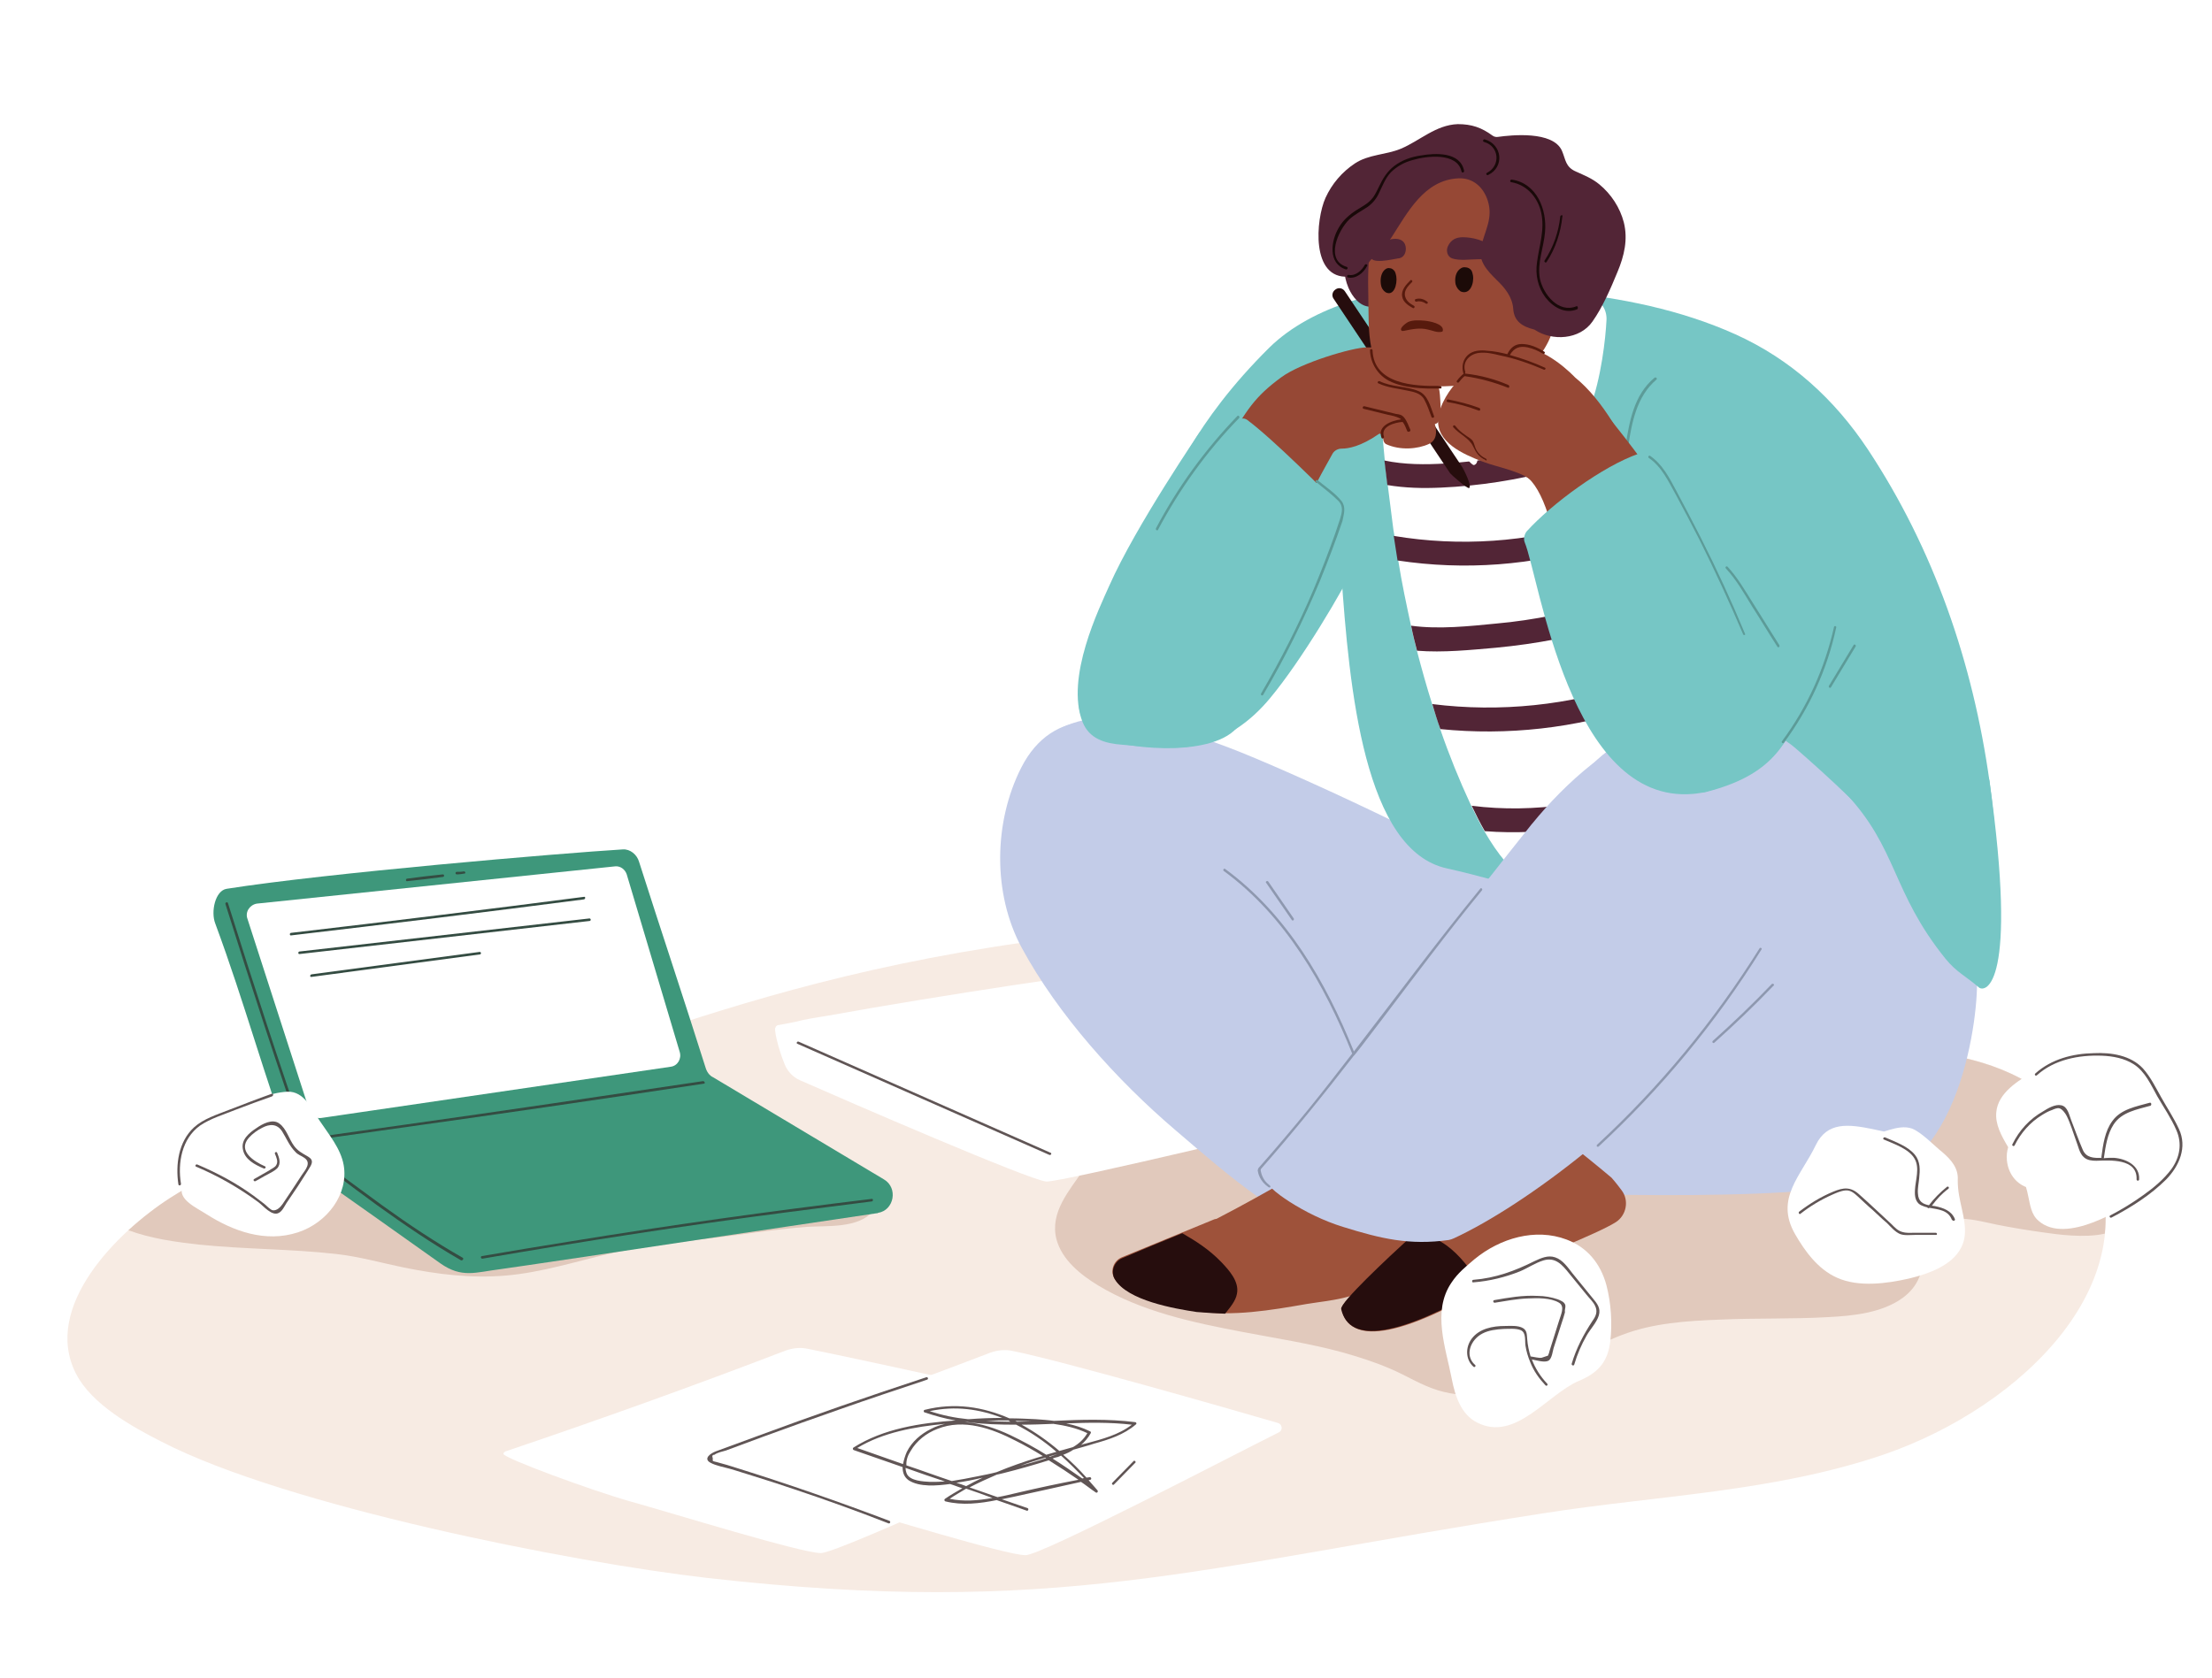 <?xml version="1.0" encoding="utf-8"?>
<!-- Generator: Adobe Illustrator 25.2.3, SVG Export Plug-In . SVG Version: 6.00 Build 0)  -->
<svg version="1.1" xmlns="http://www.w3.org/2000/svg" xmlns:xlink="http://www.w3.org/1999/xlink" x="0px" y="0px"
	 viewBox="0 0 522 396" style="enable-background:new 0 0 522 396;" xml:space="preserve">
<style type="text/css">
	.st0{opacity:0.46;}
	.st1{clip-path:url(#SVGID_2_);}
	.st2{fill:#B59472;}
	.st3{fill:#FFECBF;}
	.st4{fill:#EDB17D;}
	.st5{fill:#FACF90;}
	.st6{fill:#BD7184;}
	.st7{fill:#E8B5C4;}
	.st8{fill:#86B1F2;}
	.st9{fill:#FFB145;}
	.st10{fill:#F09B39;}
	.st11{fill:#F7EBE3;}
	.st12{fill:#E1C9BC;}
	.st13{fill:#EBEBEB;}
	.st14{fill:#263238;}
	.st15{opacity:0.3;fill:#9BC1F9;}
	.st16{fill:#E25A44;}
	.st17{fill:#FCF5EB;}
	.st18{fill:#184655;}
	.st19{fill:#F47458;}
	.st20{fill:#FFFFFF;}
	.st21{opacity:0.3;fill:#F7CC7F;}
	.st22{fill:#355389;}
	.st23{fill:#3C8F7C;}
	.st24{fill:#50BFA5;}
	.st25{fill:#C6D9DB;}
	.st26{fill:#A1B4B5;}
	.st27{fill:#577D7D;}
	.st28{fill:#759696;}
	.st29{fill:#052C3D;}
	.st30{fill:#5C7579;}
	.st31{fill:#084561;}
	.st32{fill:#0F2E35;}
	.st33{fill:#5C767D;}
	.st34{fill:#0E2E35;}
	.st35{fill:#5E4C40;}
	.st36{fill:#9B7E64;}
	.st37{fill:#725A47;}
	.st38{fill:#CCAA85;}
	.st39{fill:#D1B599;}
	.st40{fill:#2E3552;}
	.st41{clip-path:url(#SVGID_4_);}
	.st42{fill:#DE987A;}
	.st43{fill:#764230;}
	.st44{fill:#DE7248;}
	.st45{fill:#C98363;}
	.st46{fill:#684136;}
	.st47{fill:none;stroke:#A55137;stroke-width:0.75;stroke-linecap:round;stroke-linejoin:round;stroke-miterlimit:10;}
	.st48{fill:none;stroke:#4C3029;stroke-width:0.75;stroke-linecap:round;stroke-linejoin:round;stroke-miterlimit:10;}
	.st49{fill:#284783;}
	.st50{fill:#D9C3B6;}
	.st51{fill:#465D88;}
	.st52{fill:#83645A;}
	.st53{fill:#A27F76;}
	.st54{fill:#333144;}
	.st55{fill:#CF7352;}
	.st56{fill:#DBAA6B;}
	.st57{fill:none;stroke:#CF8261;stroke-width:0.75;stroke-linecap:round;stroke-linejoin:round;stroke-miterlimit:10;}
	.st58{fill:none;stroke:#83645A;stroke-width:0.75;stroke-linecap:round;stroke-linejoin:round;stroke-miterlimit:10;}
	.st59{fill:none;stroke:#344866;stroke-width:0.75;stroke-linecap:round;stroke-linejoin:round;stroke-miterlimit:10;}
	.st60{fill:#272733;}
	.st61{fill:#383745;}
	.st62{fill:none;stroke:#9B5945;stroke-width:0.75;stroke-linecap:round;stroke-linejoin:round;stroke-miterlimit:10;}
	.st63{fill:none;stroke:#91746D;stroke-width:0.75;stroke-linecap:round;stroke-linejoin:round;stroke-miterlimit:10;}
	.st64{fill:#744131;}
	.st65{fill:#743A26;}
	.st66{fill:#D3A08D;}
	.st67{fill:#2B1919;}
	.st68{fill:#B1633F;}
	.st69{fill:#8C5050;}
	.st70{fill:#82422C;}
	.st71{fill:#693324;}
	.st72{fill:#2F2E40;}
	.st73{fill:#DBCFC4;}
	.st74{fill:none;stroke:#B58879;stroke-width:0.75;stroke-linecap:round;stroke-linejoin:round;stroke-miterlimit:10;}
	.st75{fill:none;stroke:#693324;stroke-width:0.75;stroke-linecap:round;stroke-linejoin:round;stroke-miterlimit:10;}
	.st76{fill:none;stroke:#663939;stroke-width:0.75;stroke-linecap:round;stroke-linejoin:round;stroke-miterlimit:10;}
	.st77{fill:#3E2823;}
	.st78{fill:#C47A5A;}
	.st79{fill:#B56948;}
	.st80{fill:#76C6C5;}
	.st81{fill:#342A3D;}
	.st82{fill:none;stroke:#231111;stroke-width:0.75;stroke-linecap:round;stroke-linejoin:round;stroke-miterlimit:10;}
	.st83{fill:none;stroke:#B56948;stroke-width:0.75;stroke-linecap:round;stroke-linejoin:round;stroke-miterlimit:10;}
	.st84{fill:none;stroke:#386D8E;stroke-width:0.75;stroke-linecap:round;stroke-linejoin:round;stroke-miterlimit:10;}
	.st85{fill:#97929B;}
	.st86{fill:#2B2033;}
	.st87{fill:#6F6775;}
	.st88{fill:#A2675A;}
	.st89{fill:#D2CDD4;}
	.st90{fill:none;stroke:#AD7663;stroke-width:0.75;stroke-linecap:round;stroke-linejoin:round;stroke-miterlimit:10;}
	.st91{fill:none;stroke:#140F19;stroke-width:0.75;stroke-linecap:round;stroke-linejoin:round;stroke-miterlimit:10;}
	.st92{fill:none;stroke:#5B5463;stroke-width:0.75;stroke-linecap:round;stroke-linejoin:round;stroke-miterlimit:10;}
	.st93{fill:#363644;}
	.st94{fill:#A66B51;}
	.st95{fill:#E5D4CC;}
	.st96{fill:#A18681;}
	.st97{fill:#E0977E;}
	.st98{fill:#7A3928;}
	.st99{fill:#D49512;}
	.st100{fill:#262636;}
	.st101{fill:none;stroke:#AF8072;stroke-width:0.75;stroke-linecap:round;stroke-linejoin:round;stroke-miterlimit:10;}
	.st102{fill:none;stroke:#9E6D16;stroke-width:0.75;stroke-linecap:round;stroke-linejoin:round;stroke-miterlimit:10;}
	.st103{fill:none;stroke:#0C1726;stroke-width:0.75;stroke-linecap:round;stroke-linejoin:round;stroke-miterlimit:10;}
	.st104{fill:#3E977B;}
	.st105{fill:#C26D4A;}
	.st106{fill:#DB8B67;}
	.st107{fill:#EDB874;}
	.st108{fill:#F2E4D9;}
	.st109{fill:none;stroke:#BC7255;stroke-width:0.75;stroke-linecap:round;stroke-linejoin:round;stroke-miterlimit:10;}
	.st110{fill:none;stroke:#325B4A;stroke-width:0.75;stroke-linecap:round;stroke-linejoin:round;stroke-miterlimit:10;}
	.st111{fill:none;stroke:#423430;stroke-width:0.75;stroke-linecap:round;stroke-linejoin:round;stroke-miterlimit:10;}
	.st112{fill:#303043;}
	.st113{fill:#C3CCE8;}
	.st114{fill:#9E4E4E;}
	.st115{fill:#964835;}
	.st116{fill:#9E523A;}
	.st117{fill:#260D0D;}
	.st118{fill:#FFA27E;}
	.st119{fill:#522536;}
	.st120{fill:#5C9B98;}
	.st121{fill:#1C0B08;}
	.st122{fill:#571A0D;}
	.st123{fill:#8E98AF;}
	.st124{fill:#190909;}
	.st125{fill:#344C42;}
	.st126{fill:#605555;}
	.st127{clip-path:url(#SVGID_6_);}
	.st128{fill:#DED8CF;}
	.st129{fill:#D1C9BC;}
	.st130{fill:#B09A86;}
	.st131{fill:#BDA38A;}
	.st132{fill:#B09986;}
	.st133{fill:#C7A28B;}
	.st134{fill:#A67D65;}
	.st135{fill:#AAB89E;}
	.st136{fill:#8D9983;}
	.st137{fill:#C46E4F;}
	.st138{fill:#D98668;}
	.st139{fill:#A74F36;}
	.st140{fill:#7A997C;}
	.st141{fill:#809E87;}
	.st142{opacity:0.19;fill:#7A997C;}
	.st143{fill:#E8EAFF;}
	.st144{fill:#CED1F0;}
	.st145{fill:#E0CEBF;}
	.st146{fill:#873517;}
	.st147{fill:#A0B8A1;}
	.st148{opacity:0.35;fill:#7A997C;}
	.st149{fill:#FFF4EB;}
	.st150{fill:#B39A8B;}
	.st151{fill:#B5A293;}
	.st152{fill:#838BC5;}
	.st153{fill:#6A72AB;}
	.st154{fill:#7B7E8A;}
	.st155{fill:#4B4F5C;}
	.st156{fill:#F8D07C;}
	.st157{fill:#FF9E85;}
	.st158{fill:#D7E0E5;}
	.st159{fill:#FFF2EB;}
	.st160{fill:#D9D0D0;}
	.st161{fill:#79914D;}
	.st162{fill:#D19571;}
	.st163{fill:#465436;}
	.st164{fill:#B5B7BD;}
	.st165{fill:#E0D3CC;}
	.st166{opacity:0.17;fill:#FFEBD1;}
	.st167{fill:#D3D3D3;}
	.st168{fill:#B2B2B2;}
	.st169{fill:#969696;}
	.st170{fill:#D4D7D8;}
	.st171{fill:#393F42;}
	.st172{fill:#272B2D;}
	.st173{fill:#5A76A3;}
	.st174{fill:#3A4F70;}
	.st175{opacity:0.51;fill:#3A4F70;}
	.st176{fill:none;stroke:#39497A;stroke-width:0.5;stroke-linecap:round;stroke-linejoin:round;stroke-miterlimit:10;}
	.st177{opacity:0.37;fill:#39497A;}
	.st178{fill:none;stroke:#39497A;stroke-width:0.25;stroke-miterlimit:10;}
	.st179{clip-path:url(#SVGID_8_);}
	.st180{clip-path:url(#SVGID_10_);fill-rule:evenodd;clip-rule:evenodd;fill:#C0DAFF;}
	.st181{clip-path:url(#SVGID_10_);fill-rule:evenodd;clip-rule:evenodd;fill:#D1C9BC;}
	.st182{clip-path:url(#SVGID_10_);}
	.st183{fill-rule:evenodd;clip-rule:evenodd;fill:#7A997C;}
	.st184{fill-rule:evenodd;clip-rule:evenodd;fill:#7F5781;}
	.st185{fill:#7F5781;}
	.st186{fill-rule:evenodd;clip-rule:evenodd;fill:#A0B8A1;}
	.st187{fill-rule:evenodd;clip-rule:evenodd;fill:url(#SVGID_11_);}
	.st188{fill-rule:evenodd;clip-rule:evenodd;fill:url(#SVGID_12_);}
	.st189{opacity:0.6;fill-rule:evenodd;clip-rule:evenodd;fill:#9F6382;}
	.st190{opacity:0.3;fill-rule:evenodd;clip-rule:evenodd;fill:#9F6382;}
	.st191{opacity:0.3;fill-rule:evenodd;clip-rule:evenodd;fill:#CAA9BA;}
	.st192{clip-path:url(#SVGID_10_);fill:#B09A86;}
	.st193{fill-rule:evenodd;clip-rule:evenodd;fill:url(#SVGID_13_);}
	.st194{opacity:0.8;fill-rule:evenodd;clip-rule:evenodd;fill:#D7E8E6;}
	.st195{fill-rule:evenodd;clip-rule:evenodd;fill:url(#SVGID_14_);}
	.st196{fill-rule:evenodd;clip-rule:evenodd;fill:url(#SVGID_15_);}
	.st197{fill-rule:evenodd;clip-rule:evenodd;fill:url(#SVGID_16_);}
	.st198{fill-rule:evenodd;clip-rule:evenodd;fill:url(#SVGID_17_);}
	.st199{fill-rule:evenodd;clip-rule:evenodd;fill:url(#SVGID_18_);}
	.st200{fill-rule:evenodd;clip-rule:evenodd;fill:url(#SVGID_19_);}
	.st201{fill-rule:evenodd;clip-rule:evenodd;fill:url(#SVGID_20_);}
	.st202{opacity:0.5;fill-rule:evenodd;clip-rule:evenodd;fill:#C193B6;}
	.st203{fill-rule:evenodd;clip-rule:evenodd;fill:#FFFFFF;}
	.st204{fill-rule:evenodd;clip-rule:evenodd;fill:url(#SVGID_21_);}
	.st205{fill-rule:evenodd;clip-rule:evenodd;fill:#251020;}
	.st206{fill-rule:evenodd;clip-rule:evenodd;fill:url(#SVGID_22_);}
	.st207{opacity:0.5;fill-rule:evenodd;clip-rule:evenodd;fill:#FFFFFF;}
	.st208{opacity:0.3;fill-rule:evenodd;clip-rule:evenodd;fill:#BD7793;}
	.st209{opacity:0.5;fill-rule:evenodd;clip-rule:evenodd;fill:#251020;}
	.st210{fill-rule:evenodd;clip-rule:evenodd;fill:#079C89;}
	.st211{fill-rule:evenodd;clip-rule:evenodd;fill:#FF9C00;}
	.st212{fill:#251020;}
	.st213{fill:#402C56;}
	.st214{fill-rule:evenodd;clip-rule:evenodd;fill:url(#SVGID_23_);}
	.st215{fill-rule:evenodd;clip-rule:evenodd;fill:url(#SVGID_24_);}
	.st216{fill-rule:evenodd;clip-rule:evenodd;fill:url(#SVGID_25_);}
	.st217{fill-rule:evenodd;clip-rule:evenodd;fill:url(#SVGID_26_);}
	.st218{fill-rule:evenodd;clip-rule:evenodd;fill:url(#SVGID_27_);}
	.st219{fill-rule:evenodd;clip-rule:evenodd;fill:url(#SVGID_28_);}
	.st220{fill-rule:evenodd;clip-rule:evenodd;fill:url(#SVGID_29_);}
	.st221{fill-rule:evenodd;clip-rule:evenodd;fill:url(#SVGID_30_);}
	.st222{fill-rule:evenodd;clip-rule:evenodd;fill:url(#SVGID_31_);}
	.st223{fill-rule:evenodd;clip-rule:evenodd;fill:url(#SVGID_32_);}
	.st224{fill-rule:evenodd;clip-rule:evenodd;fill:url(#SVGID_33_);}
	.st225{fill-rule:evenodd;clip-rule:evenodd;fill:url(#SVGID_34_);}
	.st226{fill-rule:evenodd;clip-rule:evenodd;fill:url(#SVGID_35_);}
	.st227{fill-rule:evenodd;clip-rule:evenodd;fill:url(#SVGID_36_);}
	.st228{fill-rule:evenodd;clip-rule:evenodd;fill:#AE9622;}
	.st229{fill-rule:evenodd;clip-rule:evenodd;fill:#685588;}
	.st230{fill-rule:evenodd;clip-rule:evenodd;fill:#442D52;}
	.st231{fill-rule:evenodd;clip-rule:evenodd;fill:url(#SVGID_37_);}
	.st232{fill-rule:evenodd;clip-rule:evenodd;fill:url(#SVGID_38_);}
	.st233{fill-rule:evenodd;clip-rule:evenodd;fill:url(#SVGID_39_);}
	.st234{fill-rule:evenodd;clip-rule:evenodd;fill:url(#SVGID_40_);}
	.st235{fill-rule:evenodd;clip-rule:evenodd;fill:url(#SVGID_41_);}
	.st236{fill-rule:evenodd;clip-rule:evenodd;fill:#BD423E;}
	.st237{fill-rule:evenodd;clip-rule:evenodd;fill:#371E46;}
	.st238{fill-rule:evenodd;clip-rule:evenodd;fill:url(#SVGID_42_);}
	.st239{fill-rule:evenodd;clip-rule:evenodd;fill:#FFF600;}
	.st240{fill-rule:evenodd;clip-rule:evenodd;fill:url(#SVGID_43_);}
	.st241{fill-rule:evenodd;clip-rule:evenodd;fill:url(#SVGID_44_);}
	.st242{fill-rule:evenodd;clip-rule:evenodd;fill:url(#SVGID_45_);}
	.st243{fill-rule:evenodd;clip-rule:evenodd;fill:url(#SVGID_46_);}
	.st244{opacity:0.2;fill-rule:evenodd;clip-rule:evenodd;fill:url(#SVGID_47_);}
	.st245{fill-rule:evenodd;clip-rule:evenodd;fill:url(#SVGID_48_);}
	.st246{fill-rule:evenodd;clip-rule:evenodd;fill:url(#SVGID_49_);}
	.st247{fill-rule:evenodd;clip-rule:evenodd;fill:url(#SVGID_50_);}
	.st248{fill-rule:evenodd;clip-rule:evenodd;fill:url(#SVGID_51_);}
	.st249{opacity:0.5;fill-rule:evenodd;clip-rule:evenodd;fill:#BD7793;}
	.st250{fill-rule:evenodd;clip-rule:evenodd;fill:url(#SVGID_52_);}
	.st251{fill-rule:evenodd;clip-rule:evenodd;fill:url(#SVGID_53_);}
	.st252{fill-rule:evenodd;clip-rule:evenodd;fill:url(#SVGID_54_);}
	.st253{fill-rule:evenodd;clip-rule:evenodd;fill:url(#SVGID_55_);}
	.st254{fill-rule:evenodd;clip-rule:evenodd;fill:url(#SVGID_56_);}
	.st255{opacity:0.8;fill:#D7E8E6;}
	.st256{fill-rule:evenodd;clip-rule:evenodd;fill:#35223B;}
	.st257{fill-rule:evenodd;clip-rule:evenodd;fill:url(#SVGID_57_);}
	.st258{fill-rule:evenodd;clip-rule:evenodd;fill:url(#SVGID_58_);}
	.st259{opacity:0.5;}
	.st260{opacity:0.2;}
	.st261{fill-rule:evenodd;clip-rule:evenodd;fill:#FF9F00;}
	.st262{fill-rule:evenodd;clip-rule:evenodd;fill:#00FFFF;}
	.st263{fill-rule:evenodd;clip-rule:evenodd;fill:#008CFF;}
	.st264{fill-rule:evenodd;clip-rule:evenodd;fill:#D7E8E6;}
	.st265{fill-rule:evenodd;clip-rule:evenodd;fill:#B8D6D3;}
	.st266{fill-rule:evenodd;clip-rule:evenodd;fill:#5C547C;}
	.st267{fill-rule:evenodd;clip-rule:evenodd;fill:url(#SVGID_59_);}
	.st268{fill-rule:evenodd;clip-rule:evenodd;fill:url(#SVGID_60_);}
	.st269{fill-rule:evenodd;clip-rule:evenodd;fill:url(#SVGID_61_);}
	.st270{fill-rule:evenodd;clip-rule:evenodd;fill:url(#SVGID_62_);}
	.st271{fill-rule:evenodd;clip-rule:evenodd;fill:url(#SVGID_63_);}
	.st272{fill-rule:evenodd;clip-rule:evenodd;fill:url(#SVGID_64_);}
	.st273{fill-rule:evenodd;clip-rule:evenodd;fill:url(#SVGID_65_);}
	.st274{fill-rule:evenodd;clip-rule:evenodd;fill:#200431;}
	.st275{fill-rule:evenodd;clip-rule:evenodd;fill:url(#SVGID_66_);}
	.st276{fill-rule:evenodd;clip-rule:evenodd;fill:url(#SVGID_67_);}
	.st277{fill-rule:evenodd;clip-rule:evenodd;fill:url(#SVGID_68_);}
	.st278{fill-rule:evenodd;clip-rule:evenodd;fill:url(#SVGID_69_);}
	.st279{fill-rule:evenodd;clip-rule:evenodd;fill:url(#SVGID_70_);}
	.st280{fill-rule:evenodd;clip-rule:evenodd;fill:url(#SVGID_71_);}
	.st281{fill-rule:evenodd;clip-rule:evenodd;fill:url(#SVGID_72_);}
	.st282{fill-rule:evenodd;clip-rule:evenodd;fill:url(#SVGID_73_);}
	.st283{opacity:0.8;fill-rule:evenodd;clip-rule:evenodd;fill:#FF7277;}
	.st284{fill:url(#SVGID_74_);}
	.st285{fill:url(#SVGID_75_);}
	.st286{fill:url(#SVGID_76_);}
	.st287{fill:url(#SVGID_77_);}
	.st288{fill:url(#SVGID_78_);}
	.st289{opacity:0.2;fill-rule:evenodd;clip-rule:evenodd;fill:#FFFFFF;}
	.st290{fill-rule:evenodd;clip-rule:evenodd;fill:url(#SVGID_79_);}
	.st291{fill-rule:evenodd;clip-rule:evenodd;fill:url(#SVGID_80_);}
	.st292{fill-rule:evenodd;clip-rule:evenodd;fill:url(#SVGID_81_);}
	.st293{fill-rule:evenodd;clip-rule:evenodd;fill:url(#SVGID_82_);}
	.st294{fill-rule:evenodd;clip-rule:evenodd;fill:url(#SVGID_83_);}
	.st295{fill-rule:evenodd;clip-rule:evenodd;fill:#BD7793;}
	.st296{fill-rule:evenodd;clip-rule:evenodd;fill:url(#SVGID_84_);}
	.st297{clip-path:url(#SVGID_10_);fill-rule:evenodd;clip-rule:evenodd;fill:none;}
	
		.st298{fill-rule:evenodd;clip-rule:evenodd;fill:#A5A9B5;stroke:#333032;stroke-width:0.5;stroke-linecap:round;stroke-linejoin:round;stroke-miterlimit:10;}
	.st299{fill-rule:evenodd;clip-rule:evenodd;fill:#797E89;}
	.st300{fill-rule:evenodd;clip-rule:evenodd;fill:#A5A9B5;}
	.st301{fill-rule:evenodd;clip-rule:evenodd;fill:#626872;}
	.st302{fill-rule:evenodd;clip-rule:evenodd;fill:#B8BCC9;}
	.st303{fill-rule:evenodd;clip-rule:evenodd;fill:#3A3E47;}
	.st304{fill-rule:evenodd;clip-rule:evenodd;fill:#3A3339;}
	
		.st305{fill-rule:evenodd;clip-rule:evenodd;fill:#797E89;stroke:#332F32;stroke-width:0.5;stroke-linecap:round;stroke-linejoin:round;stroke-miterlimit:10;}
	.st306{fill:#CCE5ED;}
	.st307{fill:#FBB087;}
	
		.st308{fill-rule:evenodd;clip-rule:evenodd;fill:none;stroke:#F28572;stroke-width:0.5;stroke-linecap:round;stroke-linejoin:round;stroke-miterlimit:10;}
	.st309{fill:#55555E;}
	.st310{fill:#757582;}
	.st311{fill:#60606D;}
	.st312{fill:#686872;}
	.st313{fill:#7A3629;}
	.st314{fill:#4F4F63;}
	.st315{opacity:0.53;fill:#CCE5ED;}
	.st316{fill:#95AEBA;}
	.st317{fill:#F8B28B;}
	.st318{fill:#B2CCD3;}
	.st319{fill:#393947;}
	.st320{fill:#FFEFCC;}
	.st321{fill:#3F3335;}
	.st322{fill:#393942;}
	
		.st323{fill-rule:evenodd;clip-rule:evenodd;fill:none;stroke:#6C7996;stroke-width:0.5;stroke-linecap:round;stroke-linejoin:round;stroke-miterlimit:10;}
	.st324{fill:#383838;}
	.st325{fill:#F28572;}
	.st326{fill:none;stroke:#F28572;stroke-width:0.5;stroke-linecap:round;stroke-linejoin:round;stroke-miterlimit:10;}
	.st327{fill-rule:evenodd;clip-rule:evenodd;fill:#4F4F63;}
	.st328{fill:none;stroke:#6C7996;stroke-width:0.5;stroke-linecap:round;stroke-linejoin:round;stroke-miterlimit:10;}
	.st329{fill:#494951;}
	.st330{fill:#F6D2A6;}
	.st331{fill:#999DBD;}
	.st332{fill:none;stroke:#7B809E;stroke-width:2;stroke-linecap:round;stroke-linejoin:round;stroke-miterlimit:10;}
	.st333{fill:#4A4F65;}
	.st334{fill:#383E56;}
	.st335{fill:#2D334A;}
	.st336{fill:#817F9E;}
	.st337{fill:none;stroke:#817F9E;stroke-width:0.5;stroke-linecap:round;stroke-linejoin:round;stroke-miterlimit:10;}
	.st338{opacity:0.7;fill:#F7EBE3;}
	.st339{fill:none;stroke:#536B84;stroke-width:0.5;stroke-linecap:round;stroke-linejoin:round;stroke-miterlimit:10;}
	.st340{fill:none;stroke:#536B84;stroke-width:0.5;stroke-miterlimit:10;}
	.st341{fill:none;stroke:#528E8B;stroke-width:0.5;stroke-linecap:round;stroke-linejoin:round;stroke-miterlimit:10;}
	.st342{fill:none;stroke:#F8B28B;stroke-width:2;stroke-linecap:round;stroke-linejoin:round;stroke-miterlimit:10;}
	.st343{fill:none;stroke:#7C5B53;stroke-width:0.75;stroke-linecap:round;stroke-linejoin:round;stroke-miterlimit:10;}
	.st344{fill:none;stroke:#A27F76;stroke-width:0.5;stroke-linecap:round;stroke-linejoin:round;stroke-miterlimit:10;}
	.st345{fill:#C6CACC;}
	.st346{fill:#FAFAFA;}
	.st347{fill:none;stroke:#8E98AF;stroke-width:0.5;stroke-linecap:round;stroke-linejoin:round;stroke-miterlimit:10;}
	.st348{fill:#B78876;}
	.st349{fill:#AA6550;}
	.st350{fill:none;stroke:#F3A7AD;stroke-miterlimit:10;}
	.st351{fill:#455A64;}
	.st352{fill:none;stroke:#FFFFFF;stroke-width:5.000000e-02;stroke-miterlimit:10;}
	.st353{opacity:0.55;clip-path:url(#SVGID_86_);}
	.st354{fill:#B4CAD3;}
	.st355{fill:#9FB5BC;}
	.st356{fill:#A5B3B7;}
	.st357{clip-path:url(#SVGID_86_);}
	.st358{fill:#AF9B94;}
	.st359{fill:none;stroke:#AA6550;stroke-width:0.75;stroke-linecap:round;stroke-linejoin:round;stroke-miterlimit:10;}
	.st360{fill:#4586B1;}
	.st361{fill:#FFBF9D;}
	.st362{fill:#4C8986;}
	.st363{fill:none;stroke:#FF9A6C;stroke-width:0.75;stroke-linecap:round;stroke-linejoin:round;stroke-miterlimit:10;}
	.st364{fill:none;stroke:#455A64;stroke-width:0.75;stroke-linecap:round;stroke-linejoin:round;stroke-miterlimit:10;}
	.st365{fill:#C8D6DB;}
	.st366{fill:#364668;}
	.st367{fill:none;stroke:#293751;stroke-width:0.5;stroke-linecap:round;stroke-linejoin:round;stroke-miterlimit:10;}
	.st368{fill:#293751;}
	.st369{fill:#5061FF;}
	.st370{opacity:0.3;fill:#FF564D;}
	.st371{fill:#FF564D;}
	.st372{fill:#4A4E58;}
	.st373{opacity:0.3;fill:#1A1A1A;}
	.st374{opacity:0.3;fill:#4A4E58;}
	.st375{fill:#F2F2F2;}
	.st376{fill:#E6E6E6;}
	.st377{fill:#FF9A6C;}
	.st378{opacity:0.78;}
	.st379{clip-path:url(#SVGID_88_);}
	.st380{fill:#FEC3B9;}
	.st381{fill:#A7C2FF;}
	.st382{fill:none;stroke:#4C759E;stroke-width:0.5;stroke-linecap:round;stroke-linejoin:round;stroke-miterlimit:10;}
	.st383{fill:#7FA1B8;}
	.st384{fill:none;stroke:#173E57;stroke-width:0.5;stroke-linecap:round;stroke-linejoin:round;stroke-miterlimit:10;}
	.st385{fill:none;stroke:#98C4DE;stroke-width:0.5;stroke-linecap:round;stroke-linejoin:round;stroke-miterlimit:10;}
	.st386{fill:#C9CDA5;}
	.st387{fill:#072433;}
	.st388{fill:none;stroke:#A43B3B;stroke-width:0.5;stroke-linecap:round;stroke-linejoin:round;stroke-miterlimit:10;}
	.st389{fill:#905338;}
	.st390{fill:none;stroke:#F28572;stroke-width:0.25;stroke-linecap:round;stroke-linejoin:round;stroke-miterlimit:10;}
	.st391{fill:#385150;}
	.st392{fill:#D28B75;}
	.st393{fill:#6C56B1;}
	.st394{fill:none;stroke:#42356E;stroke-width:0.75;stroke-linecap:round;stroke-linejoin:round;stroke-miterlimit:10;}
	.st395{fill:none;stroke:#B7A6EE;stroke-width:0.75;stroke-linecap:round;stroke-linejoin:round;stroke-miterlimit:10;}
	.st396{fill:#B7A6EE;}
	.st397{fill:none;stroke:#222828;stroke-width:0.5;stroke-linecap:round;stroke-linejoin:round;stroke-miterlimit:10;}
	.st398{fill:#2B3D52;}
	.st399{opacity:0.678;fill:#D28B75;}
	.st400{fill:none;stroke:#995743;stroke-width:0.25;stroke-linecap:round;stroke-linejoin:round;stroke-miterlimit:10;}
	.st401{fill:none;stroke:#995743;stroke-width:0.25;stroke-miterlimit:10;}
	.st402{fill:none;stroke:#202D2D;stroke-width:0.75;stroke-linecap:round;stroke-linejoin:round;stroke-miterlimit:10;}
	.st403{fill:#E8E0DD;}
	.st404{fill:#EFE7E4;}
	.st405{fill:#F6A278;}
	.st406{fill:#9D4C4E;}
	.st407{fill:none;stroke:#9D4C4E;stroke-width:0.5;stroke-linecap:round;stroke-linejoin:round;stroke-miterlimit:10;}
	.st408{fill:none;stroke:#B55758;stroke-width:0.5;stroke-linecap:round;stroke-linejoin:round;stroke-miterlimit:10;}
	.st409{opacity:0.459;fill:#F6A278;}
	.st410{fill:none;stroke:#CF7446;stroke-width:0.25;stroke-linecap:round;stroke-linejoin:round;stroke-miterlimit:10;}
	.st411{fill:#2F5D7A;}
	.st412{fill:none;stroke:#FDD8D4;stroke-width:0.5;stroke-miterlimit:10;}
	.st413{fill:none;stroke:#173E57;stroke-width:0.5;stroke-miterlimit:10;}
	.st414{fill:#589995;}
	.st415{fill:#297267;}
	.st416{fill:none;stroke:#297267;stroke-width:0.5;stroke-linecap:round;stroke-linejoin:round;stroke-miterlimit:10;}
	.st417{fill:#98C4DE;}
	.st418{fill:none;stroke:#5BA5CE;stroke-width:0.5;stroke-linecap:round;stroke-linejoin:round;stroke-miterlimit:10;}
	.st419{fill:#173E57;}
	.st420{fill:none;stroke:#175644;stroke-width:0.5;stroke-linecap:round;stroke-linejoin:round;stroke-miterlimit:10;}
	.st421{opacity:0.678;fill:#F28572;}
	.st422{fill:#BDA066;}
	.st423{fill:none;stroke:#917439;stroke-width:0.5;stroke-linecap:round;stroke-linejoin:round;stroke-miterlimit:10;}
	.st424{fill:none;stroke:#FFFFFF;stroke-width:0.5;stroke-linecap:round;stroke-linejoin:round;stroke-miterlimit:10;}
	.st425{fill:none;stroke:#B79F7B;stroke-width:0.5;stroke-linecap:round;stroke-linejoin:round;stroke-miterlimit:10;}
	.st426{opacity:0.63;}
	.st427{clip-path:url(#SVGID_90_);}
	.st428{fill:#89CCCF;}
	.st429{fill:#71B7BA;}
	.st430{fill:#639FA1;}
	.st431{fill:#83C1C4;}
	.st432{fill:#C3EBED;}
	.st433{fill:#B2D7D9;}
	.st434{fill:#91B7B8;}
	.st435{fill:#D1EAEB;}
	.st436{fill:#385454;}
	.st437{fill:#FF9D4C;}
	.st438{fill:#FFB14C;}
	.st439{fill:#472454;}
	.st440{fill:#603173;}
	.st441{fill:#733B8C;}
	.st442{fill:#BD4537;}
	.st443{fill:#FF5E4C;}
	.st444{fill:#FF8D80;}
	.st445{fill:#94372C;}
	.st446{fill:#CC6256;}
	.st447{fill:#702921;}
	.st448{fill:#853127;}
	.st449{fill:#B7F5F7;}
	.st450{fill:#609091;}
	.st451{fill:#5C211B;}
	.st452{fill:#AD4034;}
	.st453{fill:#66251F;}
	.st454{fill:#9E3A30;}
	.st455{fill:#568B8C;}
	.st456{fill:#B84336;}
	.st457{fill:#964940;}
	.st458{fill:#471915;}
	.st459{fill:#3D1613;}
	.st460{fill:#8A3329;}
	.st461{fill:#70281F;}
	.st462{fill:#802F26;}
	.st463{opacity:0.54;}
	.st464{clip-path:url(#SVGID_94_);fill:#DE987A;}
	
		.st465{clip-path:url(#SVGID_94_);fill:none;stroke:#AA6550;stroke-width:0.75;stroke-linecap:round;stroke-linejoin:round;stroke-miterlimit:10;}
	.st466{clip-path:url(#SVGID_94_);fill:#1A2E35;stroke:#1A2E35;stroke-linecap:round;stroke-linejoin:round;stroke-miterlimit:10;}
	.st467{clip-path:url(#SVGID_94_);fill:#C3CCE8;}
	.st468{clip-path:url(#SVGID_94_);fill:none;stroke:#536B84;stroke-linecap:round;stroke-linejoin:round;stroke-miterlimit:10;}
	.st469{clip-path:url(#SVGID_94_);}
	.st470{fill:none;stroke:#536B84;stroke-linecap:round;stroke-linejoin:round;stroke-miterlimit:10;}
	.st471{clip-path:url(#SVGID_94_);fill:#C3CCE8;stroke:#536B84;stroke-miterlimit:10;}
	.st472{clip-path:url(#SVGID_94_);fill:#FFFFFF;}
	.st473{clip-path:url(#SVGID_94_);fill:#334F6D;}
	.st474{clip-path:url(#SVGID_94_);fill:#684136;}
	.st475{clip-path:url(#SVGID_94_);fill:#1A2E35;}
	.st476{clip-path:url(#SVGID_94_);fill:#A1ACC6;}
	.st477{clip-path:url(#SVGID_94_);fill:#39476B;}
	.st478{clip-path:url(#SVGID_94_);fill:#465D88;}
	.st479{clip-path:url(#SVGID_94_);fill:#FEC3B9;}
	.st480{clip-path:url(#SVGID_94_);fill:#A27F76;}
	.st481{clip-path:url(#SVGID_94_);fill:#76C6C5;}
	.st482{clip-path:url(#SVGID_94_);fill:none;stroke:#508784;stroke-linecap:round;stroke-linejoin:round;stroke-miterlimit:10;}
	
		.st483{clip-path:url(#SVGID_94_);fill:#FEC3B9;stroke:#AA6550;stroke-width:0.75;stroke-linecap:round;stroke-linejoin:round;stroke-miterlimit:10;}
	.st484{clip-path:url(#SVGID_94_);fill:none;stroke:#58696D;stroke-miterlimit:10;}
	.st485{fill:#F3E3D5;}
	.st486{fill:#F2ECE4;}
	.st487{fill:#F9F9F9;}
	.st488{fill:#E8CFBA;}
	.st489{opacity:0.37;fill:#E8CFBA;}
	.st490{fill:#442121;}
	.st491{fill:#8C4848;}
	.st492{fill:#B58E79;}
	.st493{fill:#A15051;}
	.st494{fill:#71A370;}
	.st495{fill:#DAA379;}
	.st496{fill:#D6724D;}
	.st497{fill:#89443D;}
	.st498{fill:#19404D;}
	.st499{fill:#B1C3CE;}
	.st500{fill:#C47358;}
	.st501{fill:#F79F7C;}
	.st502{fill:#FDFEFF;}
	.st503{fill:#99533C;}
	.st504{fill:#F9BF6A;}
	.st505{fill:#BA5657;}
	.st506{opacity:0.46;fill:#D3B39B;}
	.st507{fill:#086484;}
	.st508{fill:#F45B5B;}
	.st509{fill:#C76964;}
	.st510{fill:#A0A0A0;}
	.st511{fill:#E0A053;}
	.st512{fill:#919191;}
	.st513{fill:none;stroke:#E5E5E5;stroke-miterlimit:10;}
	.st514{opacity:0.58;fill:#F2CB8C;}
	.st515{opacity:0.58;fill:#E0A053;}
	.st516{opacity:0.1;fill:#050505;}
	.st517{opacity:0.3;fill:#FFFFFF;}
	.st518{fill:#F99191;}
	.st519{fill:#E0CCBD;}
	.st520{fill:#6AAAA7;}
	.st521{fill:#DDDDDD;}
	.st522{fill:#C3C7C9;}
	.st523{fill:#E22B3D;}
	.st524{fill:#6D4429;}
	.st525{fill:#D6865B;}
	.st526{fill:#A57F76;}
	.st527{fill:#56382F;}
	.st528{fill:#795547;}
	.st529{fill:#93695D;}
	.st530{fill:#EBC250;}
	.st531{fill:#CC8F81;}
	.st532{fill:#FFE297;}
	.st533{fill:#F37B51;}
	.st534{fill:#321F15;}
	.st535{fill:#FFF3DD;}
	.st536{fill:#8CB6CB;}
	.st537{fill:#937914;}
	.st538{fill:#F88D5D;}
	.st539{fill:none;stroke:#1E1E1E;stroke-width:0.5;stroke-miterlimit:10;}
	.st540{fill:#74543D;}
	.st541{fill:#724120;}
	.st542{fill:#966F54;}
	.st543{fill:#7F5639;}
	.st544{fill:#8C5537;}
	.st545{fill:#593C29;}
	.st546{fill:#EDAD32;}
	.st547{fill:none;stroke:#EDAD32;stroke-linecap:round;stroke-miterlimit:10;}
	.st548{fill:#3D566D;}
	.st549{fill:#222F3F;}
	.st550{fill:#2E4054;}
	.st551{fill:#213140;}
	.st552{fill:#2F4155;}
	.st553{fill:#4C6C89;}
	.st554{fill:#16ADBE;}
	.st555{fill:#1ACDD6;}
	.st556{fill:#BF3708;}
	.st557{fill:#D24406;}
	.st558{fill:#233343;}
	.st559{fill:#2D3F53;}
	.st560{fill:#262626;}
	.st561{fill:#424242;}
	.st562{fill:#EAEAEA;}
	.st563{fill:none;stroke:#000000;stroke-width:0.5;stroke-linecap:round;stroke-linejoin:round;stroke-miterlimit:10;}
	.st564{fill:#545454;}
	.st565{fill:#E7E9E9;}
	.st566{fill:#5DB4BA;}
	.st567{fill:#90A79A;}
	.st568{fill:#545454;stroke:#C7C7C7;stroke-width:5.38;stroke-miterlimit:10;}
	.st569{fill:#5DB4BA;stroke:#C7C7C7;stroke-width:5.38;stroke-miterlimit:10;}
	.st570{fill:#5DB4BA;stroke:#000000;stroke-width:0.5;stroke-linecap:round;stroke-linejoin:round;stroke-miterlimit:10;}
	.st571{opacity:0.45;clip-path:url(#SVGID_96_);}
	.st572{clip-path:url(#SVGID_96_);}
	.st573{opacity:0.3;}
	.st574{fill:none;stroke:#FF9A6C;stroke-linecap:round;stroke-linejoin:round;stroke-miterlimit:10;}
	.st575{fill:#E6F3FC;}
	.st576{fill:none;stroke:#263238;stroke-width:0.5;stroke-linecap:round;stroke-linejoin:round;stroke-miterlimit:10;}
	.st577{clip-path:url(#SVGID_98_);}
	.st578{fill:#F5F5F5;}
	.st579{fill:#E0E0E0;}
	.st580{fill:#E8505B;}
	.st581{fill:#4B6068;}
	.st582{fill:#267375;}
	.st583{fill:#94A7AF;}
	.st584{fill:#E5AB91;}
	.st585{fill:#BC8579;}
	.st586{fill:none;stroke:#BC8579;stroke-width:0.75;stroke-linecap:round;stroke-linejoin:round;stroke-miterlimit:10;}
	.st587{fill:#884540;}
	.st588{fill:#54352E;}
	.st589{fill:none;stroke:#FFC7BF;stroke-miterlimit:10;}
	.st590{fill:none;stroke:#B08480;stroke-width:5.000000e-02;stroke-miterlimit:10;}
	.st591{fill:none;stroke:#884540;stroke-width:0.75;stroke-linecap:round;stroke-linejoin:round;stroke-miterlimit:10;}
	.st592{fill:#2B2B2B;}
	.st593{fill:#F7F7F7;}
	.st594{fill:none;stroke:#2B2B2B;stroke-miterlimit:10;}
	.st595{fill:#632D1F;}
	.st596{fill:#B75A3D;}
	.st597{fill:none;stroke:#4E585D;stroke-miterlimit:10;}
	.st598{fill:none;stroke:#352011;stroke-linecap:round;stroke-linejoin:round;stroke-miterlimit:10;}
	.st599{clip-path:url(#SVGID_101_);}
	.st600{opacity:0.85;clip-path:url(#SVGID_102_);}
	.st601{opacity:0.85;}
	.st602{clip-path:url(#SVGID_105_);}
	.st603{clip-path:url(#SVGID_106_);}
	.st604{opacity:0.8;fill:#FFECBF;}
	.st605{fill:#FFF2D9;}
	.st606{fill:#FFF5E3;}
	.st607{fill:#EFCDB4;}
	.st608{clip-path:url(#SVGID_106_);fill:#C68458;}
	.st609{clip-path:url(#SVGID_106_);fill:#F09B39;}
	.st610{clip-path:url(#SVGID_106_);fill:#FFBF9D;}
	.st611{clip-path:url(#SVGID_106_);fill:none;stroke:#895C34;stroke-linecap:round;stroke-linejoin:round;stroke-miterlimit:10;}
	.st612{clip-path:url(#SVGID_106_);fill:#82422C;}
	.st613{fill:#A3AFCC;}
	.st614{fill:#536B84;}
	.st615{clip-path:url(#SVGID_106_);fill:#C3CCE8;}
	.st616{clip-path:url(#SVGID_106_);fill:#C3CCE8;stroke:#536B84;stroke-linecap:round;stroke-linejoin:round;stroke-miterlimit:10;}
	.st617{clip-path:url(#SVGID_106_);fill:#FFBF9D;stroke:#AA6735;stroke-miterlimit:10;}
	.st618{fill:#C3CCE8;stroke:#536B84;stroke-linecap:round;stroke-linejoin:round;stroke-miterlimit:10;}
	.st619{clip-path:url(#SVGID_106_);fill:#8C5050;}
	.st620{clip-path:url(#SVGID_106_);fill:#76C6C5;}
	.st621{clip-path:url(#SVGID_106_);fill:#1A2E35;}
	.st622{clip-path:url(#SVGID_106_);fill:#76C6C5;stroke:#536B84;stroke-linecap:round;stroke-linejoin:round;stroke-miterlimit:10;}
	.st623{clip-path:url(#SVGID_106_);fill:#6B3628;}
	.st624{clip-path:url(#SVGID_106_);fill:#FFFFFF;stroke:#536B84;stroke-linecap:round;stroke-linejoin:round;stroke-miterlimit:10;}
	.st625{clip-path:url(#SVGID_106_);fill:#DE7248;stroke:#536B84;stroke-linecap:round;stroke-linejoin:round;stroke-miterlimit:10;}
	.st626{clip-path:url(#SVGID_106_);fill:#1A2E35;stroke:#1A2E35;stroke-linecap:round;stroke-linejoin:round;stroke-miterlimit:10;}
	.st627{clip-path:url(#SVGID_106_);fill:#DE7248;}
	.st628{clip-path:url(#SVGID_106_);fill:#A27F76;}
	.st629{clip-path:url(#SVGID_106_);fill:#334F6D;}
	.st630{clip-path:url(#SVGID_106_);fill:#DE7248;stroke:#6B4411;stroke-linecap:round;stroke-linejoin:round;stroke-miterlimit:10;}
	.st631{clip-path:url(#SVGID_106_);fill:#FACF90;}
	.st632{clip-path:url(#SVGID_106_);fill:#FFB145;}
	.st633{clip-path:url(#SVGID_106_);fill:#FFF5E3;}
	.st634{clip-path:url(#SVGID_102_);fill:#FFBF9D;}
	.st635{clip-path:url(#SVGID_102_);fill:#76C6C5;}
	.st636{clip-path:url(#SVGID_102_);}
	.st637{fill:#1A2E35;stroke:#1A2E35;stroke-linecap:round;stroke-miterlimit:10;}
	.st638{fill:none;stroke:#737373;stroke-linecap:round;stroke-linejoin:round;stroke-miterlimit:10;}
	.st639{clip-path:url(#SVGID_102_);fill:#684136;}
	.st640{clip-path:url(#SVGID_102_);fill:none;stroke:#352011;stroke-linecap:round;stroke-linejoin:round;stroke-miterlimit:10;}
	.st641{fill:#76C6C5;stroke:#387084;stroke-miterlimit:10;}
	.st642{clip-path:url(#SVGID_102_);fill:#E0A389;}
	.st643{clip-path:url(#SVGID_102_);fill:#C3CCE8;}
	.st644{clip-path:url(#SVGID_102_);fill:#8C94A8;}
	.st645{clip-path:url(#SVGID_102_);fill:none;stroke:#1A2E35;stroke-linecap:round;stroke-linejoin:round;stroke-miterlimit:10;}
	.st646{clip-path:url(#SVGID_102_);fill:#334F6D;}
	.st647{clip-path:url(#SVGID_102_);fill:none;stroke:#34346B;stroke-linecap:round;stroke-linejoin:round;stroke-miterlimit:10;}
	.st648{clip-path:url(#SVGID_102_);fill:none;stroke:#B76948;stroke-linecap:round;stroke-linejoin:round;stroke-miterlimit:10;}
	.st649{clip-path:url(#SVGID_102_);fill:#1A2E35;}
	.st650{clip-path:url(#SVGID_102_);fill:none;stroke:#5BB6CE;stroke-linecap:round;stroke-linejoin:round;stroke-miterlimit:10;}
	
		.st651{clip-path:url(#SVGID_102_);fill:none;stroke:#352011;stroke-width:2;stroke-linecap:round;stroke-linejoin:round;stroke-miterlimit:10;}
	.st652{clip-path:url(#SVGID_102_);fill:#1A2E35;stroke:#1A2E35;stroke-linecap:round;stroke-miterlimit:10;}
	.st653{clip-path:url(#SVGID_102_);fill:#FFFFFF;stroke:#1A2E35;stroke-linecap:round;stroke-miterlimit:10;}
	.st654{fill:#545454;stroke:#C7C7C7;stroke-miterlimit:10;}
	.st655{fill:#5DB4BA;stroke:#C7C7C7;stroke-miterlimit:10;}
	.st656{clip-path:url(#SVGID_102_);fill:#FFBF9D;stroke:#7F4F39;stroke-miterlimit:10;}
	.st657{clip-path:url(#SVGID_102_);fill:#76C6C5;stroke:#387084;stroke-miterlimit:10;}
	.st658{clip-path:url(#SVGID_108_);fill:#DBFCFC;}
	.st659{clip-path:url(#SVGID_108_);}
	.st660{clip-path:url(#SVGID_108_);fill:#83C1C4;}
	.st661{clip-path:url(#SVGID_108_);fill:#536B84;}
	.st662{clip-path:url(#SVGID_108_);fill:#FFFFFF;stroke:#536B84;stroke-linecap:round;stroke-linejoin:round;stroke-miterlimit:10;}
	.st663{clip-path:url(#SVGID_108_);fill:#FFBF9D;}
	.st664{clip-path:url(#SVGID_108_);fill:#1A2E35;}
	
		.st665{clip-path:url(#SVGID_108_);fill:none;stroke:#352011;stroke-width:2;stroke-linecap:round;stroke-linejoin:round;stroke-miterlimit:10;}
	.st666{clip-path:url(#SVGID_108_);fill:#684136;}
	.st667{clip-path:url(#SVGID_108_);fill:#FFBF9D;stroke:#AA6735;stroke-miterlimit:10;}
	.st668{clip-path:url(#SVGID_108_);fill:none;stroke:#B76948;stroke-linecap:round;stroke-linejoin:round;stroke-miterlimit:10;}
	.st669{clip-path:url(#SVGID_108_);fill:#1A2E35;stroke:#536B84;stroke-linecap:round;stroke-linejoin:round;stroke-miterlimit:10;}
	.st670{clip-path:url(#SVGID_108_);fill:#536B84;stroke:#1A2E35;stroke-linecap:round;stroke-linejoin:round;stroke-miterlimit:10;}
	.st671{clip-path:url(#SVGID_108_);fill:#B5C0C9;}
	.st672{clip-path:url(#SVGID_108_);fill:#536B84;stroke:#1A2E35;stroke-miterlimit:10;}
	.st673{clip-path:url(#SVGID_108_);fill:none;stroke:#1A2E35;stroke-width:4;stroke-linecap:round;stroke-miterlimit:10;}
	.st674{clip-path:url(#SVGID_108_);fill:#8C4848;}
	.st675{clip-path:url(#SVGID_108_);fill:#82422C;}
	.st676{clip-path:url(#SVGID_108_);fill:#334F6D;}
	.st677{clip-path:url(#SVGID_108_);fill:#F37B51;}
	
		.st678{clip-path:url(#SVGID_108_);fill:#FFBF9D;stroke:#AA6735;stroke-width:0.5;stroke-linecap:round;stroke-linejoin:round;stroke-miterlimit:10;}
	
		.st679{clip-path:url(#SVGID_108_);fill:none;stroke:#AA6735;stroke-width:0.5;stroke-linecap:round;stroke-linejoin:round;stroke-miterlimit:10;}
	.st680{clip-path:url(#SVGID_108_);fill:none;stroke:#82422C;stroke-linecap:round;stroke-linejoin:round;stroke-miterlimit:10;}
	.st681{clip-path:url(#SVGID_108_);fill:#C3CCE8;}
	.st682{clip-path:url(#SVGID_108_);fill:#76C6C5;}
	.st683{fill:#1A2E35;stroke:#1A2E35;stroke-miterlimit:10;}
	.st684{fill:none;stroke:#1A2E35;stroke-linecap:round;stroke-miterlimit:10;}
	.st685{fill:#1A2E35;stroke:#76C6C5;stroke-width:2;stroke-miterlimit:10;}
	.st686{clip-path:url(#SVGID_108_);fill:#D49512;}
	.st687{clip-path:url(#SVGID_108_);fill:#97929B;}
	.st688{clip-path:url(#SVGID_108_);fill:#1A2E35;stroke:#1A2E35;stroke-linecap:round;stroke-miterlimit:10;}
	.st689{clip-path:url(#SVGID_108_);fill:none;stroke:#1A2E35;stroke-width:0.5;stroke-linecap:round;stroke-miterlimit:10;}
	.st690{clip-path:url(#SVGID_108_);fill:none;stroke:#1A2E35;stroke-linecap:round;stroke-miterlimit:10;}
	.st691{clip-path:url(#SVGID_108_);fill:#263238;}
	.st692{clip-path:url(#SVGID_108_);fill:#7A4141;}
	.st693{clip-path:url(#SVGID_108_);enable-background:new    ;}
	.st694{opacity:0.6;fill:#8C4848;enable-background:new    ;}
	.st695{fill:#7A4141;}
	
		.st696{clip-path:url(#SVGID_108_);fill:none;stroke:#4D5977;stroke-width:0.5;stroke-linecap:round;stroke-linejoin:round;stroke-miterlimit:10;}
	.st697{opacity:0.67;clip-path:url(#SVGID_110_);}
	.st698{clip-path:url(#SVGID_110_);fill:none;}
	.st699{clip-path:url(#SVGID_110_);}
	.st700{fill:#593E2D;}
	.st701{fill:#42200A;}
	.st702{fill:#FFEACC;}
	.st703{fill:#EDCB98;}
	.st704{fill:#1A2E35;}
	.st705{fill:#334F6D;}
	.st706{fill:#FFBF9D;stroke:#AA6735;stroke-width:0.75;stroke-linecap:round;stroke-linejoin:round;stroke-miterlimit:10;}
	.st707{fill:none;stroke:#AA6735;stroke-width:0.75;stroke-linecap:round;stroke-linejoin:round;stroke-miterlimit:10;}
	.st708{fill:none;stroke:#82422C;stroke-linecap:round;stroke-linejoin:round;stroke-miterlimit:10;}
	.st709{fill:#DE987A;stroke:#875746;stroke-miterlimit:10;}
	.st710{fill:none;stroke:#684136;stroke-linecap:round;stroke-linejoin:round;stroke-miterlimit:10;}
	.st711{fill:none;stroke:#1A2E35;stroke-linecap:round;stroke-linejoin:round;stroke-miterlimit:10;}
	.st712{fill:none;stroke:#C66142;stroke-linecap:round;stroke-linejoin:round;stroke-miterlimit:10;}
	.st713{fill:none;stroke:#12306B;stroke-linecap:round;stroke-linejoin:round;stroke-miterlimit:10;}
	.st714{clip-path:url(#SVGID_112_);}
	.st715{fill:#D6C5C1;}
	.st716{opacity:0.24;fill:#A8968F;}
	.st717{opacity:0.43;fill:#A8968F;}
	.st718{fill:#8E7773;}
	.st719{opacity:0.43;}
	.st720{fill:#A8968F;}
	.st721{fill:#512402;}
	.st722{fill:#D3E5EF;}
	.st723{fill:#975144;}
	.st724{fill:#FF8F76;}
	.st725{fill:#F76A52;}
	.st726{fill:#260918;}
	.st727{fill:#72352D;}
	.st728{fill:#EFF5F9;}
	.st729{fill:#B1D4E8;}
	.st730{fill:#8C5546;}
	.st731{fill:#774033;}
	.st732{fill:#51201A;}
	.st733{fill:#C15644;}
	.st734{fill:#A33F31;}
	.st735{fill:#704343;}
	.st736{fill:#DDB068;}
	.st737{opacity:0.13;}
	.st738{opacity:0.37;fill:#8E7773;}
	.st739{fill:#FCCAA4;}
	.st740{fill:#2B5F82;}
	.st741{fill:#CE4F49;}
	.st742{fill:#AF3131;}
	.st743{opacity:0.29;}
	.st744{fill:#D1E3ED;}
	.st745{fill:#D4CEC9;}
	.st746{opacity:0.32;fill:#8E7773;}
	.st747{fill:#C1D5E6;}
	.st748{fill:#EF6650;}
	.st749{fill:#A1C2D6;}
	.st750{fill:#33211C;}
	.st751{fill:#1E1310;}
	.st752{fill:#973F2F;}
	.st753{fill:#7C2B21;}
	.st754{fill:#822D29;}
	.st755{fill:#D3E8F4;}
	.st756{fill:#B6ABD8;}
	.st757{fill:#897EB7;}
	.st758{fill:#E4F0F9;}
	.st759{fill:#43525B;}
	.st760{fill:#683002;}
	.st761{opacity:0.32;fill:#FCCAA4;}
	.st762{fill:#682F09;}
	.st763{fill:#823E0C;}
	.st764{fill:#8E3E29;}
	.st765{fill:#663220;}
	.st766{fill:#A34836;}
	.st767{fill:#1E4A6D;}
	.st768{fill:#FFF1D7;}
	.st769{fill:#E8CEA3;}
	.st770{fill:#FFBC8A;}
	.st771{filter:url(#Adobe_OpacityMaskFilter);}
	.st772{filter:url(#Adobe_OpacityMaskFilter_1_);}
	.st773{mask:url(#SVGID_113_);fill:url(#SVGID_114_);}
	.st774{opacity:0.4;fill:url(#SVGID_115_);}
	.st775{fill:#EFE0A3;}
	.st776{fill:#F4A076;}
	.st777{fill:#824320;}
	.st778{fill:#C1A897;}
	.st779{fill:#AA907E;}
	.st780{filter:url(#Adobe_OpacityMaskFilter_2_);}
	.st781{filter:url(#Adobe_OpacityMaskFilter_3_);}
	.st782{mask:url(#SVGID_116_);fill:url(#SVGID_117_);}
	.st783{opacity:0.4;fill:url(#SVGID_118_);}
	.st784{fill:#54372E;}
	.st785{fill:#F79872;}
	.st786{fill:#605147;}
	.st787{fill:#7A6659;}
	.st788{fill:#C49D69;}
	.st789{fill:#A5B7B6;}
	.st790{fill:#7D9E9C;}
	.st791{opacity:0.4;fill:#A5B7B6;}
	.st792{fill:#204870;}
	.st793{fill:#143E60;}
	.st794{fill:#0F3042;}
	.st795{fill:#662820;}
	.st796{fill:#163F5B;}
	.st797{fill:#541915;}
	.st798{fill:#FF883D;}
	.st799{fill:#ED7124;}
	.st800{fill:#B3612A;}
	.st801{clip-path:url(#SVGID_120_);}
	.st802{fill:#F24646;}
	.st803{fill:#F2C67E;}
	.st804{fill:#DE2A2A;}
	.st805{fill:none;stroke:#ED7124;stroke-miterlimit:10;}
	.st806{clip-path:url(#SVGID_122_);}
	.st807{fill:#873500;}
	.st808{fill:#F2BE7E;}
	.st809{fill:#632700;}
	.st810{clip-path:url(#SVGID_124_);}
	.st811{fill:#4A5766;}
	.st812{clip-path:url(#SVGID_126_);}
	.st813{fill:#E6AA61;}
	.st814{fill:#BA5247;}
	.st815{fill:#D13F34;}
	.st816{fill:#99C0EA;}
	.st817{fill:#6FA2C9;}
	.st818{fill:#6B5E59;}
	.st819{fill:#FAF6ED;}
	.st820{fill:#F0E8D8;}
	.st821{fill:#E8D6C8;}
	.st822{fill:#DECABA;}
	.st823{fill:#63544F;}
	.st824{fill:#6A4638;}
	.st825{fill:#FFAD8C;}
	.st826{fill:#45342D;}
	.st827{fill:#F2895F;}
	.st828{fill:#537FA0;}
	.st829{fill:#F5DEC6;}
	.st830{fill:#3D6787;}
	.st831{fill:#573528;}
	.st832{fill:#C0724C;}
	.st833{fill:#AB5E3A;}
	.st834{fill:#FADCBB;}
	.st835{fill:#505568;}
	.st836{fill:#343A52;}
	.st837{fill:#F2CDA2;}
	.st838{fill:#E06641;}
	.st839{fill:#CC512B;}
	.st840{fill:#F7E7D7;}
	.st841{fill:#ABB2BC;}
	.st842{fill:#7D8B9E;}
	.st843{fill:#F0DBC7;}
	.st844{fill:#D4B59D;}
	.st845{fill:#FFF8EB;}
	.st846{fill:#C5B096;}
	.st847{fill:#87594C;}
	.st848{fill:#F2E4DF;}
	.st849{fill:#73453D;}
	.st850{fill:#B19776;}
	.st851{fill:#D5C7AF;}
	.st852{fill:#594244;}
	.st853{fill:#3F2E31;}
	.st854{fill:#DBCFBC;}
	.st855{fill:#4F8E8B;}
	.st856{fill:none;stroke:#F2895F;stroke-width:0.75;stroke-linecap:round;stroke-linejoin:round;stroke-miterlimit:10;}
	.st857{opacity:0.48;clip-path:url(#SVGID_128_);}
	.st858{opacity:0.15;}
	.st859{fill:#824750;}
	.st860{fill:#E2A86B;}
	.st861{fill:#AAE6ED;}
	.st862{fill:#FFFCE8;}
	.st863{fill:#EAD6B0;}
	.st864{clip-path:url(#SVGID_128_);}
	.st865{fill:none;stroke:#F2895F;stroke-miterlimit:10;}
	.st866{fill:#6E332C;}
	.st867{fill:#F7946D;}
	.st868{fill:#D1D5E3;}
	.st869{fill:#FAEEE3;}
	.st870{fill:#586F87;}
	.st871{fill:#FFCF78;}
	.st872{fill:#B85039;}
	.st873{fill:#3D2F25;}
	.st874{clip-path:url(#SVGID_130_);fill:#DBFCFC;}
	.st875{clip-path:url(#SVGID_130_);}
	.st876{opacity:0.83;clip-path:url(#SVGID_130_);fill:#94AAA9;}
	.st877{fill:#DEB395;}
	.st878{fill:#BC8E42;}
	.st879{fill:#F2663F;}
	.st880{fill:#6D4527;}
	.st881{fill:#782F23;}
	.st882{fill:#4F1515;}
	.st883{fill:none;stroke:#782F23;stroke-width:0.75;stroke-linecap:round;stroke-linejoin:round;stroke-miterlimit:10;}
	.st884{fill:#FFD59E;}
	.st885{fill:#BFCAF2;}
	.st886{fill:#8694BA;}
	.st887{fill:#8892A3;}
	.st888{fill:#D6966B;}
	.st889{fill:#C4AE9B;}
	.st890{fill:#2B0707;}
	.st891{fill:#360D0D;}
	.st892{fill:none;stroke:#B85039;stroke-width:0.75;stroke-linecap:round;stroke-linejoin:round;stroke-miterlimit:10;}
	.st893{clip-path:url(#SVGID_130_);fill:#B2D7D9;}
	.st894{clip-path:url(#SVGID_130_);fill:#C3EBED;}
	.st895{opacity:0.83;clip-path:url(#SVGID_130_);fill:#A5BFBC;}
	.st896{fill:#466955;}
	.st897{fill:#2E4C3A;}
	.st898{fill:#3D1818;}
	.st899{fill:#BBBDC4;}
	.st900{fill:#6D635D;}
	.st901{fill:none;stroke:#6D635D;stroke-width:0.5;stroke-linecap:round;stroke-linejoin:round;stroke-miterlimit:10;}
	.st902{fill:none;stroke:#2E4C3A;stroke-width:0.75;stroke-linecap:round;stroke-linejoin:round;stroke-miterlimit:10;}
	.st903{fill:none;stroke:#000000;stroke-width:0.25;stroke-linecap:round;stroke-linejoin:round;stroke-miterlimit:10;}
	.st904{clip-path:url(#SVGID_132_);fill:#DCE4ED;}
	.st905{clip-path:url(#SVGID_132_);fill:#A5B5C4;}
	.st906{clip-path:url(#SVGID_132_);fill:#FF9A6B;}
	.st907{clip-path:url(#SVGID_132_);}
	.st908{fill:#D8BDA7;}
	.st909{fill:#A1A2E5;}
	.st910{fill:#412524;}
	.st911{fill:#E3C3AF;}
	.st912{fill:#E07146;}
	.st913{fill:#523E14;}
	.st914{fill:#A65656;}
	.st915{fill:#FF9A6B;}
	.st916{fill:#B55224;}
	.st917{fill:#5657B3;}
	.st918{fill:none;stroke:#412524;stroke-linecap:round;stroke-linejoin:round;stroke-miterlimit:10;}
	.st919{fill:none;stroke:#A65656;stroke-width:2;stroke-linecap:round;stroke-linejoin:round;stroke-miterlimit:10;}
	.st920{clip-path:url(#SVGID_132_);fill:#8999A5;}
	.st921{clip-path:url(#SVGID_132_);fill:#A65656;}
	.st922{clip-path:url(#SVGID_132_);fill:none;stroke:#412524;stroke-linecap:round;stroke-linejoin:round;stroke-miterlimit:10;}
	.st923{clip-path:url(#SVGID_132_);fill:#76C6C5;}
	.st924{clip-path:url(#SVGID_134_);fill:#DCE4ED;}
	.st925{clip-path:url(#SVGID_134_);fill:#A5B5C4;}
	.st926{clip-path:url(#SVGID_134_);fill:#FF9A6B;}
	.st927{clip-path:url(#SVGID_134_);}
	.st928{clip-path:url(#SVGID_134_);fill:#8999A5;}
	.st929{clip-path:url(#SVGID_134_);fill:#A65656;}
	.st930{clip-path:url(#SVGID_134_);fill:none;stroke:#412524;stroke-linecap:round;stroke-linejoin:round;stroke-miterlimit:10;}
	.st931{clip-path:url(#SVGID_134_);fill:#76C6C5;}
	.st932{clip-path:url(#SVGID_136_);fill:#B7C3CE;}
	.st933{clip-path:url(#SVGID_136_);}
	.st934{fill:#F49C8E;}
	.st935{fill:none;stroke:#F76A52;stroke-miterlimit:10;}
	.st936{fill:none;stroke:#9086B7;stroke-miterlimit:10;}
	.st937{clip-path:url(#SVGID_136_);fill:#1F2223;}
	.st938{opacity:0.57;clip-path:url(#SVGID_138_);}
	.st939{opacity:0.57;}
	.st940{clip-path:url(#SVGID_140_);}
	.st941{clip-path:url(#SVGID_138_);}
	.st942{fill:#FFAB82;}
	.st943{fill:#6377A9;}
	.st944{fill:#3D2D28;}
	.st945{fill:#3D2821;}
	.st946{fill:#B4B5BA;}
	.st947{fill:#E8845E;}
	.st948{fill:#A8664C;}
	.st949{fill:#F8D9BE;}
	.st950{fill:#768751;}
	.st951{fill:#D66746;}
	.st952{fill:#BA794F;}
	.st953{fill:#704644;}
	.st954{fill:#9C603A;}
	.st955{fill:#F1BA53;}
	.st956{fill:#F3E2D8;}
	.st957{fill:#352A30;}
	.st958{fill:#9C5D44;}
	.st959{fill:#804A34;}
	.st960{fill:#C27542;}
	.st961{fill:#4A5D8C;}
	.st962{fill:#B06B48;}
	.st963{fill:#965753;}
	.st964{fill:#9E9FA3;}
	.st965{clip-path:url(#SVGID_142_);fill:#F0E8D8;}
	.st966{clip-path:url(#SVGID_142_);fill:#B8D9CB;}
	.st967{clip-path:url(#SVGID_142_);fill:#297185;}
	.st968{clip-path:url(#SVGID_142_);}
	.st969{fill:#4D3D35;}
	.st970{fill:#A15B48;}
	.st971{fill:#B36D59;}
	.st972{clip-path:url(#SVGID_142_);fill:#3B241A;}
	.st973{clip-path:url(#SVGID_142_);fill:#FFE7D6;}
	.st974{clip-path:url(#SVGID_142_);fill:#FFAD73;}
	.st975{clip-path:url(#SVGID_142_);fill:#F29350;}
	.st976{clip-path:url(#SVGID_142_);fill:#382213;}
	.st977{clip-path:url(#SVGID_142_);fill:#3B7D9C;}
	.st978{clip-path:url(#SVGID_142_);fill:#A15B48;}
	.st979{fill:#FFAD73;}
	.st980{fill:#F29350;}
	.st981{fill:#382213;}
	.st982{fill:#784024;}
	.st983{clip-path:url(#SVGID_142_);fill:#FFFFFF;}
	.st984{fill:#D4B27B;}
	.st985{clip-path:url(#SVGID_142_);fill:#A61B1B;}
	.st986{clip-path:url(#SVGID_142_);fill:#50A38D;}
	.st987{clip-path:url(#SVGID_142_);fill:#B36D59;}
	.st988{fill:#804433;}
	.st989{clip-path:url(#SVGID_142_);fill:#784024;}
	.st990{fill:#3B241A;}
	.st991{clip-path:url(#SVGID_142_);fill:#4D3D35;}
	.st992{fill:#DE3518;}
	.st993{clip-path:url(#SVGID_142_);fill:#804433;}
	.st994{fill:#297185;}
	.st995{fill:#133E4D;}
	.st996{fill:#6E381D;}
	.st997{fill:#FFE7D6;}
	.st998{fill:#50A38D;}
	.st999{fill:#574424;}
	.st1000{fill:#A61B1B;}
	.st1001{fill:#3B7D9C;}
	.st1002{fill:#B8D9CB;}
	.st1003{clip-path:url(#SVGID_142_);fill:#D4B27B;}
	.st1004{clip-path:url(#SVGID_142_);fill:#735E3D;}
	.st1005{clip-path:url(#SVGID_142_);fill:#C8E1D6;}
	.st1006{clip-path:url(#SVGID_142_);fill:#133E4D;}
	.st1007{fill:#EDE4DF;}
	.st1008{fill:#E3D4CC;}
	.st1009{fill:#D1BCB0;}
	.st1010{fill:#BF9E8C;}
	.st1011{fill:#E3E3E3;}
	.st1012{fill:#634840;}
	.st1013{fill:#FFBD9E;}
	.st1014{fill:#38587C;}
	.st1015{fill:#F7A37C;}
	.st1016{fill:#CB8E66;}
	.st1017{fill:#DBA89E;}
	.st1018{fill:#456991;}
	.st1019{fill:#996255;}
	.st1020{fill:#F58E84;}
	.st1021{fill:#E3574C;}
	.st1022{fill:#FF9F99;}
	.st1023{fill:#D14034;}
	.st1024{fill:#6B4B41;}
	.st1025{fill:#7D5A50;}
	.st1026{fill:#C78375;}
	.st1027{fill:#D1CF8E;}
	.st1028{fill:#5E3735;}
	.st1029{fill:#4D3935;}
	.st1030{fill:#E46E4A;}
	.st1031{fill:#FFE5DE;}
	.st1032{fill:#CCACA3;}
	.st1033{fill:#804A47;}
	.st1034{fill:#BA5F47;}
	.st1035{fill:#BC9546;}
	.st1036{fill:#F0DED5;}
	.st1037{fill:#FFA57A;}
	.st1038{fill:#2E1F44;}
	.st1039{fill:#DD6B4B;}
	.st1040{fill:#A1C0C3;}
	.st1041{fill:#799699;}
	.st1042{fill:#B3B7C9;}
	.st1043{fill:#558ABD;}
	.st1044{fill:#524470;}
	.st1045{fill:#593B3B;}
	.st1046{fill:#9E766C;}
	.st1047{fill:#494977;}
	.st1048{fill:#7C5247;}
	.st1049{fill:#44496D;}
	.st1050{fill:#A88B83;}
	.st1051{fill:#3D6D35;}
	.st1052{clip-path:url(#SVGID_144_);}
	.st1053{fill:#2F3B4F;}
	.st1054{fill:#3A4870;}
	.st1055{fill:#334160;}
	.st1056{fill:#667184;}
	.st1057{fill:#4F586B;}
	.st1058{fill:#EABD88;}
	.st1059{fill:#3F3D57;}
	.st1060{fill:#2C2733;}
	.st1061{fill:#818264;}
	.st1062{fill:#ADB35B;}
	.st1063{fill:#F5D7CE;}
	.st1064{fill:#F4C27A;}
	.st1065{opacity:0.18;clip-path:url(#SVGID_144_);fill:#F4C27A;}
	.st1066{opacity:0.31;clip-path:url(#SVGID_144_);fill:#F4C27A;}
	.st1067{fill:#733B34;}
	.st1068{fill:#FFA899;}
	.st1069{fill:#F57C67;}
	.st1070{fill:#59251E;}
	.st1071{fill:#4D8693;}
	.st1072{fill:#D2D0D6;}
	.st1073{fill:#E8C0B3;}
	.st1074{fill:none;stroke:#F57C67;stroke-width:0.75;stroke-linecap:round;stroke-linejoin:round;stroke-miterlimit:10;}
	.st1075{fill:#66473A;}
	.st1076{fill:#A8604C;}
	.st1077{fill:#938869;}
	.st1078{fill:#DEB69B;}
	.st1079{fill:#E75C5C;}
	.st1080{fill:#8F442F;}
	.st1081{clip-path:url(#SVGID_144_);fill:#E8D6C8;}
	
		.st1082{clip-path:url(#SVGID_144_);fill:none;stroke:#D4B59D;stroke-width:0.5;stroke-linecap:round;stroke-linejoin:round;stroke-miterlimit:10;}
	.st1083{clip-path:url(#SVGID_146_);fill:#FAF6ED;}
	.st1084{clip-path:url(#SVGID_146_);}
	.st1085{clip-path:url(#SVGID_146_);fill:#6B5E59;}
	.st1086{clip-path:url(#SVGID_146_);fill:#82675A;}
	.st1087{fill:#8C796C;}
	.st1088{clip-path:url(#SVGID_146_);fill:#F0E8D8;}
	.st1089{clip-path:url(#SVGID_146_);fill:#6A4638;}
	.st1090{clip-path:url(#SVGID_146_);fill:#573528;}
	.st1091{fill:#D18866;}
	.st1092{fill:#D1AD84;}
	.st1093{fill:#C65B42;}
	.st1094{fill:#302216;}
	.st1095{fill:#D6BB9C;}
	.st1096{fill:#9E6348;}
	.st1097{fill:#EFEDE4;}
	.st1098{fill:#252A38;}
	.st1099{fill:#F7F1E1;}
	.st1100{fill:#AA6E55;}
	.st1101{fill:#8C65D6;}
	.st1102{fill:#2F3645;}
	.st1103{fill:#A9AFC2;}
	.st1104{fill:#E3EDF2;}
	.st1105{fill:#B8714F;}
	.st1106{fill:#6F5142;}
	.st1107{fill:#BDCBDE;}
	.st1108{fill:#7957B9;}
	.st1109{fill:#D48B60;}
	.st1110{fill:#130D08;}
	.st1111{fill:#404C66;}
	.st1112{fill:#303847;}
	.st1113{fill:none;stroke:#303847;stroke-width:0.75;stroke-linecap:round;stroke-linejoin:round;stroke-miterlimit:10;}
	.st1114{fill:#F0AD84;}
	.st1115{fill:#C26D3B;}
	.st1116{fill:#DE906C;}
	.st1117{fill:#CF7F59;}
	.st1118{fill:#D6837F;}
	.st1119{fill:#75412A;}
	.st1120{fill:#C47449;}
	.st1121{clip-path:url(#SVGID_148_);fill:#F0E8D8;}
	.st1122{clip-path:url(#SVGID_148_);fill:#B8D9CB;}
	.st1123{clip-path:url(#SVGID_148_);fill:#297185;}
	.st1124{clip-path:url(#SVGID_148_);}
	.st1125{clip-path:url(#SVGID_148_);fill:#B36D59;}
	.st1126{clip-path:url(#SVGID_148_);fill:#A15B48;}
	.st1127{clip-path:url(#SVGID_148_);fill:#A61B1B;}
	.st1128{clip-path:url(#SVGID_148_);fill:#FFAD73;}
	.st1129{clip-path:url(#SVGID_148_);fill:#F29350;}
	.st1130{clip-path:url(#SVGID_148_);fill:#382213;}
	.st1131{clip-path:url(#SVGID_148_);fill:#3B241A;}
	.st1132{clip-path:url(#SVGID_148_);fill:#FFFFFF;}
	.st1133{clip-path:url(#SVGID_148_);fill:#4D3D35;}
	.st1134{clip-path:url(#SVGID_148_);fill:#FFE7D6;}
	.st1135{clip-path:url(#SVGID_148_);fill:#804433;}
	.st1136{clip-path:url(#SVGID_148_);fill:#D4B27B;}
	.st1137{clip-path:url(#SVGID_148_);fill:#735E3D;}
	.st1138{clip-path:url(#SVGID_148_);fill:#C8E1D6;}
	.st1139{clip-path:url(#SVGID_148_);fill:#133E4D;}
	.st1140{clip-path:url(#SVGID_148_);fill:none;}
	.st1141{clip-path:url(#SVGID_148_);fill:#76C6C5;}
	.st1142{clip-path:url(#SVGID_148_);fill:#C1D5E6;}
	.st1143{clip-path:url(#SVGID_148_);fill:#1E4A6D;}
	.st1144{fill:#D8A636;}
	.st1145{clip-path:url(#SVGID_148_);fill:#9FBDD3;}
	.st1146{clip-path:url(#SVGID_148_);fill:#E6F3FC;}
	.st1147{fill:#3F130F;}
	.st1148{fill:#301513;}
	.st1149{clip-path:url(#SVGID_148_);fill:#EF4529;}
	.st1150{clip-path:url(#SVGID_148_);fill:#F45A3B;}
	.st1151{fill:#153C56;}
	.st1152{clip-path:url(#SVGID_148_);fill:#301513;}
	.st1153{clip-path:url(#SVGID_148_);fill:#F7F1E1;}
	
		.st1154{clip-path:url(#SVGID_148_);fill:none;stroke:#F76A52;stroke-width:2;stroke-linecap:round;stroke-linejoin:round;stroke-miterlimit:10;}
	
		.st1155{clip-path:url(#SVGID_148_);fill:none;stroke:#A36D48;stroke-width:2;stroke-linecap:round;stroke-linejoin:round;stroke-miterlimit:10;}
	.st1156{fill:#F5F2F0;}
	.st1157{fill:#9E553C;}
	.st1158{clip-path:url(#SVGID_148_);fill:#E3EDF2;}
	.st1159{clip-path:url(#SVGID_148_);fill:none;stroke:#E3EDF2;stroke-linecap:round;stroke-linejoin:round;stroke-miterlimit:10;}
	.st1160{clip-path:url(#SVGID_148_);fill:#6A4638;}
	.st1161{clip-path:url(#SVGID_148_);fill:none;stroke:#302216;stroke-linecap:round;stroke-linejoin:round;stroke-miterlimit:10;}
	.st1162{clip-path:url(#SVGID_148_);fill:#774E3A;}
	.st1163{clip-path:url(#SVGID_148_);fill:#260918;}
	.st1164{fill:#A36D48;}
	
		.st1165{clip-path:url(#SVGID_148_);fill:none;stroke:#302216;stroke-width:2;stroke-linecap:round;stroke-linejoin:round;stroke-miterlimit:10;}
	.st1166{clip-path:url(#SVGID_150_);fill:#FAF6ED;}
	.st1167{clip-path:url(#SVGID_150_);}
	.st1168{clip-path:url(#SVGID_150_);fill:#6B5E59;}
	.st1169{clip-path:url(#SVGID_150_);fill:#82675A;}
	.st1170{clip-path:url(#SVGID_150_);fill:#F0E8D8;}
	.st1171{clip-path:url(#SVGID_150_);fill:#6A4638;}
	.st1172{clip-path:url(#SVGID_150_);fill:#573528;}
	.st1173{clip-path:url(#SVGID_150_);fill:none;}
	.st1174{fill:#212B54;}
	.st1175{fill:#F0B68F;}
	.st1176{fill:#808DE9;}
	.st1177{fill:#4C65AB;}
	.st1178{fill:#909BE9;}
	.st1179{fill:none;stroke:#E48265;stroke-width:0.5;stroke-linecap:round;stroke-linejoin:round;stroke-miterlimit:10;}
	.st1180{fill:none;stroke:#4C3129;stroke-width:0.5;stroke-linecap:round;stroke-linejoin:round;stroke-miterlimit:10;}
	.st1181{fill:#F4F4EF;}
	.st1182{fill:none;stroke:#808DE9;stroke-linecap:round;stroke-linejoin:round;stroke-miterlimit:10;}
	.st1183{fill:#02666C;}
	.st1184{fill:#3C79A5;}
	.st1185{fill:#1B878B;}
	.st1186{fill:#71B0A0;}
	.st1187{fill:#58A19B;}
	.st1188{fill:#E48265;}
	.st1189{fill:#7BA9AB;}
	.st1190{fill:#004D52;}
	.st1191{fill:#4F1B30;}
	.st1192{fill:none;stroke:#02666C;stroke-linecap:round;stroke-linejoin:round;stroke-miterlimit:10;}
	.st1193{fill:none;stroke:#E48265;stroke-width:0.75;stroke-linecap:round;stroke-linejoin:round;stroke-miterlimit:10;}
	.st1194{fill:#3D4559;}
</style>
<g id="Слой_2">
</g>
<g id="Слой_1">
	<g class="st0">
		<defs>
			<path id="SVGID_1_" class="st0" d="M-367,1227c26,0,70.9-3.6,75-4c28-3,66,6,87.6-41.2c38.5-84,14.1-151.6-20.1-202.7
				c-22.1-33.1-61.3-51.2-98.6-58.1c-79.3-14.6-87-25-190.1-21.6c-41,1.4-179.9,30.8-216.3,79.3c-25.5,33.9-18.4,148.5,82,226.1
				c67.5,52.2,95.5-1.5,195.5,11.2C-416.5,1220.5-383.4,1227-367,1227z"/>
		</defs>
		<clipPath id="SVGID_2_">
			<use xlink:href="#SVGID_1_"  style="overflow:visible;"/>
		</clipPath>
		<g class="st1">
			<g>
				<g>
					<polygon class="st3" points="300.5,4.5 284.7,78.9 269.9,78.9 -53.8,78.9 -437.7,-242.4 -821.7,78.9 -1145.4,78.9 
						-1160.2,78.9 -1176,4.5 -832.2,18.3 -437.7,-322.2 -43.3,18.3 					"/>
				</g>
				<g>
					<polygon class="st4" points="269.9,78.9 261.6,111.4 246.2,111.4 -62.7,111.4 -437.7,-197.4 -812.8,111.4 -1121.7,111.4 
						-1137.2,111.4 -1145.4,78.9 -821.7,78.9 -437.7,-242.4 -53.8,78.9 					"/>
				</g>
				<g>
					<polygon class="st3" points="246.2,111.4 238.5,148.3 186.3,148.3 -1061.8,148.3 -1114,148.3 -1121.7,111.4 -812.8,111.4 
						-62.7,111.4 					"/>
				</g>
				<g>
					<polygon class="st5" points="186.3,148.3 143.3,1317 -1018.8,1317 -1061.8,148.3 					"/>
				</g>
				<g>
					<g>
						<polygon class="st3" points="51.1,193.8 30.6,193.8 27.6,148.3 54.1,148.3 						"/>
					</g>
					<g>
						<polygon class="st6" points="30.6,193.8 54.1,198.9 63.2,148.3 54.1,148.3 51.1,193.8 						"/>
					</g>
				</g>
				<g>
					<g>
						<polygon class="st3" points="119.4,193.8 98.9,193.8 95.9,148.3 122.4,148.3 						"/>
					</g>
					<g>
						<polygon class="st6" points="98.9,193.8 122.4,198.9 131.5,148.3 122.4,148.3 119.4,193.8 						"/>
					</g>
				</g>
				<g>
					<g>
						<polygon class="st3" points="185.2,193.8 164.6,193.8 161.7,148.3 188.1,148.3 						"/>
					</g>
					<g>
						<polygon class="st6" points="164.6,193.8 184.5,198.6 184.6,193.8 						"/>
					</g>
				</g>
				<polygon class="st7" points="-1145.4,78.9 -1142.7,89.6 -818.1,93.4 -437.7,-223.4 -56.4,93.4 264.8,98.7 269.9,78.9 
					-53.8,78.9 -437.7,-242.4 -821.7,78.9 				"/>
			</g>
			<g>
				<g>
					<g>
						<polygon class="st3" points="84.7,670 -104.9,670 -95.1,235.6 110.4,235.6 						"/>
					</g>
					<g>
						<polygon class="st4" points="-84.6,652.1 -75.6,253.5 89.5,253.5 65.8,652.1 						"/>
					</g>
					<g>
						<polygon class="st8" points="-76.4,644.9 -67.7,260.7 81.1,260.7 58.3,644.9 						"/>
					</g>
					<g>
						<polygon class="st8" points="-50.1,296.7 -50.3,631.9 33.2,631.9 59.1,307.8 						"/>
					</g>
					<g>
						
							<rect x="-198.1" y="449.8" transform="matrix(4.027510e-02 -0.999 0.999 4.027510e-02 -453.998 432.826)" class="st5" width="392.9" height="6"/>
					</g>
				</g>
			</g>
		</g>
	</g>
	<g>
		<path class="st11" d="M435.5,247.6c-15.9-1.9-31.9-2.4-47.9-3c-46.5-1.8-36.3-28.9-82.9-27.4c-109.4,3.4-152.6,30.7-199.4,41.5
			c-22.7,5.2-45.6,11.7-65.3,24.2c-12.2,7.8-30.1,25.5-22.1,41.3c3.7,7.3,13.3,12.6,20.2,16.1c29.4,15.2,96.7,28.5,129,32.2
			c82.4,9.3,114.9-2.5,197.2-15.3c26.8-4.2,54.2-5,80.1-13.8c33-11.3,63.9-41.5,48.4-72.6C479.3,243.5,441,248.2,435.5,247.6z"/>
		<path class="st12" d="M47.1,293.8c10.7,1.1,21.5,1,32.2,2.2c5.4,0.6,10.7,2.1,16,3.2c7.9,1.6,15.9,2.6,24,1.9
			c8.5-0.7,16.8-3.4,25.1-5.3c7.5-1.7,14.9-2.6,22.5-3.4c7.8-0.9,15.6-2.2,23.5-2.8c4.7-0.3,12.2,0.4,15.6-3.7
			c-4.8-8.8-15.8-12.7-24-17.5c-10-5.7-19.2-12.8-28.8-19.2c-16,2.6-32,5.7-47.8,9.4c-22.7,5.2-45.6,11.7-65.3,24.2
			c-3.1,2-6.5,4.6-9.8,7.6C35.7,292.4,41.6,293.2,47.1,293.8z"/>
		<path class="st12" d="M252.8,244.2c6.9,9.7,10,21.3,2.9,31.9c-3.3,4.9-8,10-6.4,16.4c1.3,4.9,5.7,8.4,9.8,10.9
			c10.2,6.2,22.5,8.8,34.1,11c7.8,1.5,15.8,2.7,23.5,4.8c3.9,1.1,7.7,2.3,11.4,3.9c3.8,1.6,7.3,3.9,11.3,5.1
			c15.7,4.8,29.6-7.9,43.4-13.1c7.3-2.8,15.2-3.3,23-3.6c8.6-0.4,17.2-0.1,25.7-0.6c5.9-0.3,12.7-1,17.6-4.6
			c3.2-2.4,4.5-5.4,4.8-9.3c0.2-2.2,0.3-4.5,1.7-6.3c3.6-4.9,10.8-2.6,15.7-1.6c3.5,0.7,7.2,1.3,10.8,1.8c3.4,0.5,9.9,1.4,14.6,0.3
			c0.7-6.6-0.5-13.5-3.9-20.4c-13.5-27.3-51.9-22.5-57.3-23.1c-15.9-1.9-31.9-2.4-47.9-3c-46.1-1.8-92.2-6.6-138.4-5
			C250.5,241.2,251.7,242.7,252.8,244.2z"/>
		<path class="st20" d="M325.4,252.5c-0.2-1.9-1.5-3.6-3.4-4.2c-13.7-5-46.3-16.3-56.7-19.2c-1.5-0.4-43.3,5.8-70.2,10.7
			c-2.6,0.4-5.1,0.8-7.4,1.4c-1.5,0.3-2.9,0.6-4.2,0.8c-0.2,0.1-0.5,0.3-0.5,0.6c-0.4,0.1,0.5,4.6,2.2,8.7c0.7,1.7,2,3,3.6,3.7
			c11.1,4.9,54.2,23.6,58.1,23.9c3.1,0.3,65.5-14.7,78.5-17.9C326.8,260.5,325.7,254.8,325.4,252.5z"/>
		<g>
			<path class="st113" d="M459.2,198.2c-0.4-1.8-2.2-2.2-3.6-1.6c-10.1-2.7-20.3-4.5-30.7-5.6c-5.3-0.6-10.7-0.9-16-1
				c-4.5-0.1-9.6-0.6-13.9,0.8c-4.2,1.3-6,4.4-7.5,8.1c-2,5.1-3.9,10.2-5.9,15.2c-3.8,9.8-7.6,19.6-11.3,29.4
				c-4.3,11.2-8.7,22.5-13,33.7c-0.5,1.2-7.2,4.1-5,4.1c13.1,0.3,81.2,3.2,93.7-4.2c6.4-3.8,16.4-27.6,16.7-39.7
				C462.9,224.2,461.7,211.1,459.2,198.2z"/>
			<path class="st113" d="M395.3,214.4c-0.8-2.5-22.6-0.5-33.3,0.6c-3.7,0.4-1.5-3.2-4.5-5.4c-11.7-8.6-54.2-28.1-67.7-33.2
				c-14.2-5.3-33.7-12.8-45.6,0.2c-8.9,9.7-7.6,36,10,55.6c13.2,14.8,29.9,33,47.4,42.5c9.2,5,18.2,10.5,28,14.5
				c7.5,3.1,21.6,8.7,29.3,4c2.7-1.6,4.7-4,6.5-6.5c7.4-10.1,12.9-21.9,17.4-33.5C383.9,250.1,396.3,217.9,395.3,214.4z"/>
			<path class="st80" d="M466.5,230.6c5.6-4.7,5.7-26.8,3-46.1c-3.9-28-13.1-54.8-28.7-78.4c-7.9-11.9-18.2-21.3-31.3-27.2
				c-12.9-5.8-27-8.6-41-10c-9.2-0.9-18.4-1.3-27.6-1.3c-13.7,0-31.2,4.5-41.3,14.4c-17.9,17.7-23.7,32.7-26.8,39.9
				c-0.8,1.8,31,20.7,35.9,24.8c1.7,1.5,7.8-11.8,7.8-11.8c1.9,28,5.5,65.9,25,70.1C368.7,211,455.2,240.1,466.5,230.6z"/>
			<path class="st114" d="M378.8,64.2c-0.3-0.6-1-1.2-1.8-0.8c-4.4,1.9-9.6,5.9-10,11.1c-0.4,4.3,1.6,11.3,6.4,12.3
				c0.8,0.2,1.5-0.4,1.6-1.2c0.5-6.9,1.9-13.6,4.1-20.2C379.4,64.9,379.2,64.4,378.8,64.2z"/>
			<path class="st20" d="M394.4,196.6c-0.4-2.2-0.9-4.5-1.4-6.7c-0.4-1.8-0.9-3.6-1.4-5.4c-0.8-3-1.6-5.9-2.4-8.8
				c-0.8-3-1.6-5.9-2.3-8.9c-0.5-1.8-0.9-3.7-1.3-5.5c-1.1-4.9-2.1-9.7-3.1-14.6c-0.3-1.5-0.6-3-0.8-4.5c-0.5-2.9-1-5.9-1.5-8.8
				c-0.4-2.3-0.7-4.6-1-7c-0.1-0.5-0.1-0.9-0.2-1.4c-1.5-11.2-2.8-22.5-5.3-33.5c-2.9-12.8-8.8-25.3-20.1-32.5
				c-0.1-0.4-0.3-0.8-0.6-1.2c-5-6.1-14.4-8-19.4-0.7c-0.9,1.3-0.5,2.5,0.4,3.3c-0.1,0-5.2,13-5.5,14.3c-1.4,5.4-2.1,11-2.4,16.6
				c-0.3,5.8,0.1,11.7,0.7,17.5c0.2,1.9,0.4,3.9,0.7,5.8c0.4,2.9,0.7,5.8,1.1,8.7c0.1,1.1,0.3,2.2,0.5,3.4c0.3,1.9,0.6,3.9,0.9,5.8
				c0.8,5.1,1.9,10.2,3,15.3c0.4,2,0.9,3.9,1.4,5.9c1.1,4.2,2.3,8.5,3.6,12.6c0.6,2,1.3,3.9,1.9,5.9c2.1,6.1,4.5,12,7.1,17.6
				c0.1,0.2,0.2,0.4,0.3,0.6c1,2.1,2,4.1,3.1,6c5.9,10.2,13.4,16.8,26.8,17.9c5,0.4,11.7,0.4,15.3-3.8
				C395.6,206.6,395.2,201.2,394.4,196.6z"/>
			<path class="st115" d="M362.6,59.5c-0.1-0.9-0.9-1.3-1.6-1.3c-0.8-0.5-1.9-0.6-2.7,0.3c-4.3,4.6-9.3,8.6-15,11.4
				c-2.8,1.4-9.2,3.4-7.2,7.5c-0.3,0.6,4.8,7.2,6.5,10.2c2.4,4.1,5.2,9.6,9.4,16.1c2.7,4.3,7.3,0.1,11-2.5
				c5.1-3.6,6.8-8.5,10.5-13.7C373.9,86.9,363.4,72.8,362.6,59.5z"/>
			<path class="st113" d="M363,264.4c-22.1-28.6-79.7-85.8-87-89.3c-12.9-6.3-27.5-8.6-35,6.1c-6.5,12.8-6.8,29.7,0.1,42.5
				c8.6,15.9,22.5,31.3,36.2,43c14,12,24.4,21.1,40.6,26.9c2.7,1,5.7,0.4,7.9-1.5C333.9,284.8,355.3,269.8,363,264.4z"/>
			<path class="st116" d="M332.3,286.6c-0.1-0.2-0.3-0.4-0.6-0.6c-3.9-2.3-8.6-2.9-12.8-4.7c-2.4-1-4.7-2.2-6.9-3.5
				c-1.7-1.1-7.5-1.1-7.1,0.1c-5.9,3.4-11.8,6.7-17.8,9.8c-0.2,0-0.3,0.1-0.5,0.1c-7.3,3-14.6,6-21.9,9c-1.9,0.8-2.8,3.2-1.7,5
				c3,5,14,6.9,19.3,7.7c8.7,1.3,17.5-0.2,26.1-1.7c5.5-0.9,12-1.2,16.3-5.1c3.7-3.4,7.8-9,9.9-13.5
				C335.3,288,333.2,287.1,332.3,286.6z"/>
			<path class="st117" d="M289.1,310.1c1.2-1.5,2.5-3,2.8-4.7c0.6-2.9-1.9-5.6-3.7-7.5c-2.8-2.9-5.9-4.9-9.2-6.8
				c-4.7,1.9-9.5,3.9-14.2,5.9c-1.9,0.8-2.8,3.2-1.7,5c3,5,14,6.9,19.3,7.7C284.7,309.9,286.9,310,289.1,310.1z"/>
			<path class="st116" d="M323.6,275.1c0.1,0.1,0.2,0.3,0.4,0.4c4.4,3.6,8.9,7.2,13.4,10.7c2.8,2.2-21.5,20.1-20.8,22.9
				c2.2,9.7,17.6,5.5,41.9-10.2c2.4-1.5,18.4-7.6,22.8-10.4c2.5-1.6,3.2-5.1,1.4-7.5c0,0,0,0,0,0c-1.1-1.5-2.2-2.8-2.4-3
				c-7-5.9-14.2-11.5-21.7-16.8c-0.4-0.3-0.9-0.4-1.4-0.4c-0.2-0.2-0.5-0.3-0.9-0.4c-12.4-3.1-22.6,5.2-32.8,10.6
				C321.6,271.9,322.1,274.6,323.6,275.1z"/>
			<path class="st117" d="M333.1,291.8c-5.9,5.4-16.9,15.7-16.6,17.2c1.9,8.5,13.9,6.3,33.2-4.9
				C347.7,300.4,341.1,290.1,333.1,291.8z"/>
			<path class="st80" d="M315.2,121.7c-1.2-6.5-6.4-11.9-12.7-15c-7.2-3.4-11.9-6.5-19.3-4.8c0,0-15.1,22.1-21.4,36.3
				c-2.3,5.2-10.5,21.8-6.3,32.3c1.6,3.9,5.2,5,9.4,5.3c5.4,0.4,11.3,1.2,16.6,0.3c7.6-1.3,13.7-5.8,18.3-11.4
				c7-8.4,16.9-24.7,21.5-34.3C324,124.9,316.3,127.6,315.2,121.7z"/>
			<path class="st118" d="M274.9,139.9c4.2,3,8.9,5.2,14.1,6.1c3.3,0.6,6.7,0.7,10.1,0.5c3-16.9,9.8-32.7,14.5-39.2
				c0.4-0.6,0.7-4.2,0.5-4.9c-1.5-7.4-4-7.4-3.4-15c-3.5,1.9-10.2,4.4-12.8,7.4c-6.6,7.6-10.4,14.8-16.1,23.1
				c-4.1,5.9-8,11.9-11.6,18.1C271.7,137.4,273.3,138.7,274.9,139.9z"/>
			<path class="st119" d="M366.7,111c-8.7,2.3-17.6,3.7-26.6,4.1c-4.3,0.2-8.5,0.1-12.7-0.6c-0.2-1.9-0.5-3.9-0.7-5.8
				c4.7,1,9.7,1,14.5,0.7c8.1-0.5,16.1-1.8,23.9-3.9C368.8,104.6,370.2,110,366.7,111z"/>
			<path class="st119" d="M379.1,126.3c-0.1,1-0.7,2-2,2.4c-15.3,4.8-31.5,6-47.3,3.6c-0.3-2-0.6-3.9-0.9-5.8
				c15.6,2.6,31.5,1.5,46.7-3.2c1.6-0.5,2.8,0.4,3.3,1.6C379.1,125.4,379.2,125.8,379.1,126.3z"/>
			<path class="st119" d="M382.5,146.6c-0.3,0.3-0.7,0.6-1.3,0.8c-9.2,2.8-18.7,4.6-28.2,5.5c-5.8,0.5-12.4,1.2-18.6,0.7
				c-0.5-1.9-1-3.9-1.4-5.9c6.6,0.9,13.8,0.1,20-0.5c9.1-0.8,18-2.7,26.7-5.3c0.8-0.2,1.4-0.2,1.9,0.1
				C383.2,142.9,383.8,145.3,382.5,146.6z"/>
			<path class="st119" d="M391.6,165.1c-1.6,0.6-3.1,1.2-4.7,1.7c-15.1,5.1-31.2,6.9-47,5.3c-0.7-1.9-1.3-3.9-1.9-5.9
				c16,2,32.3,0.3,47.6-4.9c1.5-0.5,3-1.1,4.5-1.6C393.5,158.3,394.9,163.8,391.6,165.1z"/>
			<path class="st119" d="M402.9,186c-3.3,1.4-6.6,2.7-9.9,3.9c-13.7,4.8-28.2,7.4-42.6,6.3c-1.1-1.9-2.1-3.9-3.1-6
				c14.9,1.9,30.1-0.7,44.3-5.8c2.9-1,5.7-2.1,8.4-3.3C403.3,179.7,406.2,184.6,402.9,186z"/>
			<path class="st119" d="M337,49c-3-4.9-9.7-1-13.6,2.2c-0.3,0-0.7,0-1,0.3c-4.5,4-6.6,10.7-4.2,16.4c0.9,2.1,2.7,4.5,5.2,4.5
				c3.2,0,2.7-3.3,3.3-5.5c1.1-3.9,5.5-7.1,7.9-10.3C336.2,54.6,338.7,51.7,337,49z"/>
			<path class="st20" d="M379.1,75.7c0.1-1.2-0.2-2.5-0.9-3.5c-2.2-3.5-5.9-7.6-6.2-7.5c-0.1-0.2-3.2,4.4-3.3,4.2
				c-0.5-1.5-2.9-0.9-2.4,0.7c3.3,10.9-6.1,18.5-13.6,24.3c-2.1,1.6-4.7,0.7-6.7-0.7c-1.7-1.1-2.8-2.9-3.7-4.7
				c0-0.1-0.1-0.2-0.2-0.2c0-0.6,0.1-1.1,0.2-1.7c0.1-0.8-0.6-1.7-1.4-1.6c-1.3,0.1-1.1,1.9-1.2,2.9c-0.6,7.9,1,13.5,5.9,19.6
				c0.5,0.7,2,2.7,2.4,2.2c0.3-0.1,0.5-0.4,0.6-0.8c0.5-3.2,1.1-6.5,1.9-9.7c1.1-0.3,0.7-0.2,1.9-0.4c2.1,2.5,4.3,4.9,6.7,7.3
				c1.3,1.3,3.3,4.1,5.4,3.4c3.3-1.1,9.4-9.9,10.6-12.9C377.9,89.3,378.9,79.7,379.1,75.7z"/>
			<g>
				<path class="st117" d="M342.2,111.7l-27.5-41.2c-0.5-0.7-0.3-1.7,0.5-2.2c0.7-0.5,1.7-0.3,2.2,0.5l27.5,41.2
					c0.5,0.7,2.5,4.7,1.8,5.2C346.2,115.4,342.4,112,342.2,111.7z"/>
			</g>
			<path class="st115" d="M339.8,93.2c-0.4-5-3.7-8.1-8.8-10.1c-2.6-1.1-5.8-1.1-8.5-1.1c-3.2,0-15.5,3.6-20.2,7.1
				c-6.1,4.5-8.2,7.6-13.1,16.4c-0.5,0.8,18.3,16.1,18.5,15.4c1.1-3.9,4.9-10.4,6.7-13.7c0.4-0.8,1.3-1.3,2.2-1.3
				c1.6,0,4.5-0.5,8.7-3.4c0.5-0.4,1.1,0.2,1.1,0.9c0,0.6,0.2,1.1,0.6,1.4c3.4,1.6,7.6,1.2,10.2,0c1.9-0.9,1.9-2.9,1.4-4.7
				C340.1,99.9,340.1,97.1,339.8,93.2z"/>
			<path class="st115" d="M369,55c1.9-10.2-7.9-14.1-12.2-16.2c-10.1-5-21.2-2.8-28.5,5.8c-5.3,6.2-5.6,17.6-5.4,25.2
				c0.2,7.2-0.9,19.4,8.2,20.7c5.2,0.7,9.7,1.1,16,0.1c10.2-1.6,11.6-9.9,15.4-19.6C364.5,65.5,367.8,61.7,369,55z"/>
			<path class="st113" d="M466.5,230.6c-1.1-15.5-27.7-40.9-42.8-54c-11.5-10-33.1-4.4-35.7-3.6c-17.1,5.2-24.8,24.2-19.7,42.3
				c0,0.1,0.1,0.3,0.1,0.4c4.9,16.9,16.1,30.1,25.4,44.3c0.1,0.8,0.5,1.6,1.2,2.2c0.2,0.1,0.3,0.3,0.5,0.4c0.2,0.2,0.5,0.4,0.7,0.6
				c5.6,4.8,10.5,10.8,16.7,14.7c7.2,4.6,16.8,0.9,25.1,0.9C462.8,278.9,467.1,238.4,466.5,230.6z"/>
			<path class="st113" d="M407.4,182.7c-0.4-6.9-6.2-12.3-13.1-11.7c-0.6,0-1.2,0.1-1.7,0.3c-11.5,2.9-23.3,13.6-31,23.1
				c0,0-0.1,0.1-0.1,0.1c-14.8,18.5-32.8,42.1-47.7,60.6c-6.8,8.4-10.8,13.6-16.4,20.7c0.3,3.4,4.2,6.1,6.8,7.8
				c3.9,2.5,8.2,4.6,12.7,6c9,2.8,15.7,4.4,25,3.1c0.4-0.1,0.8-0.2,1.2-0.4c17.1-7.9,45.5-29.6,59.3-49.5
				C407.9,235,408.4,202.4,407.4,182.7z"/>
			<path class="st80" d="M294.3,99.1c-0.7-0.5-1.8-0.4-2.3,0.3c-5.5,7.2-27.7,37.7-33.1,50.1c-3.2,7.2-8.1,19.5,0.2,24.3
				c4.8,2.8,26.2,5.3,32.7-1.9c10.8-11.9,22.2-40.9,24.7-50.7c0.2-0.7,0-1.3-0.5-1.9C312.8,116.1,300.6,103.8,294.3,99.1z"/>
			<path class="st80" d="M428.9,100.4C400.2,67.6,390.1,90,386.8,97c-4.4,9.2-3,55.6-1.5,65c1.4,8.6,10.1,26.8,17.1,25
				c16.2-4.1,19.1-11.5,23.7-21.3c2-4.3,3.6-8.8,5.3-13.2C437.3,137.6,440.5,113.6,428.9,100.4z"/>
			<path class="st120" d="M390.4,89.2c-4.8,4-5.9,10.3-6.8,16.1c-0.1,0.4,0.5,0.6,0.6,0.2c0.9-5.8,2-11.9,6.7-15.9
				C391.2,89.3,390.7,88.9,390.4,89.2z"/>
			<path class="st115" d="M387,112c-3.5-7.8-8.6-17.5-15.3-22.9c-0.3-0.3-7-7.5-14-7.4c-1.1,0-1.9,1.2-2.1,2.1
				c-2.5-0.6-5.1-1.1-7.5-1.1c-0.1,0-0.3,0-0.4,0.1c-1.7,0.6-2.7,2-3,3.8c-0.1,0.4-0.1,0.8,0,1.2c0.1,1.2,0.7,0.9-0.2,1.7
				c-2.4,2.2-4.8,6.1-5.1,9.2c-0.6,5.7,5.9,8.5,10.3,10.2c3.8,1.5,9.8,2.3,12.7,5.3c1.5,1.6,1.9,3.8,2.9,5.8
				c1.6,3.3,3.8,3.7,7.1,3.1C377,122.2,389,116.5,387,112z"/>
			<path class="st115" d="M379.8,162.6c0.2,0,0.4,0.1,0.5,0.1c1.1,0.4,2.2,0.7,3.4,0.9c0.1,0,0.3,0.1,0.5,0.1c0.3,0,0.5,0.1,0.6,0.1
				c1,0,2.1,0.1,3.1,0.1c0.5,0,1-0.1,1.6-0.1c0.1,0,0.6-0.1,0.9-0.1c0.2,0,0.3-0.1,0.3-0.1c0.5-0.1,1-0.2,1.5-0.3c1-0.3,2-0.6,3-0.9
				c0.4-0.1,0.8-0.3,1.3-0.5c0.9-0.6,1.9-1,2.8-1.5c1-0.6,2-1.2,3-1.9c0,0,0.1-0.1,0.1-0.1c0.3-0.3,0.6-0.5,0.9-0.8
				c0.8-0.7,1.5-1.4,2.2-2.2c0.3-0.3,0.6-0.7,0.9-1.1c0.5-0.8,1.1-1.6,1.6-2.5c0.4-0.8,1.3-3.1,0.6-1c0.3-1,0.7-1.9,0.9-2.9
				c0.2-0.9,0.5-3.4,0.3-1.1c0.1-0.7,0.2-1.5,0.4-2.1c-2.2-3.9-4.4-7.4-6.2-10.3c-1.6-2.6-3.2-5.1-4.7-7.7
				c-8.2-14-15.7-23.2-19.5-28c-2-2.6-5-2.6-7.4-0.3c-3.8,3.4-8.8,7.9-10.2,10.5c-0.4,0.6-2.7,3.3-2.1,3.6c1.8,1,3.8,4.5,5.2,8.9
				c1.3,4.1,13.2,37.5,13.2,37.6C379,160.1,379.4,161.4,379.8,162.6z"/>
			<path class="st80" d="M406.5,132.3c-1.7-2.6-14.3-19.8-17.5-24.5c-0.5-0.7-1.5-1-2.3-0.7c-8.4,2.9-20.5,11.8-26.4,18.3
				c-0.6,0.7-0.8,1.9-0.5,2.6c3.5,8.5,10.6,61.9,39.7,59.4c4.1-0.3,9-2.6,12.6-4.5c19.5-10.4,5.2-33.9-3.2-47
				C408.1,134.8,407.3,133.6,406.5,132.3z"/>
			<path class="st121" d="M347.6,65c-0.1-0.5-0.2-0.9-0.4-1.2c-0.3-0.4-0.8-0.7-1.4-0.7c-0.6-0.1-1.2,0.2-1.7,0.8
				c-0.7,0.9-0.8,2.1-0.6,3.2c0.2,0.7,0.6,1.3,1.2,1.7C346.9,69.7,347.9,66.9,347.6,65z"/>
			<path class="st121" d="M329.5,65.2c-0.1-0.5-0.2-0.9-0.4-1.2c-0.3-0.4-0.7-0.7-1.2-0.7c-0.5-0.1-1.1,0.2-1.5,0.8
				c-0.6,0.9-0.7,2.1-0.5,3.2c0.1,0.7,0.5,1.3,1.1,1.7C328.9,70,329.8,67.2,329.5,65.2z"/>
			<path class="st122" d="M333.7,72.2c-0.9-0.5-1.8-1.1-2.1-2.2c-0.4-1.4,0.7-2.5,1.6-3.4c0.3-0.3-0.2-0.7-0.4-0.4
				c-1,1-2.2,2.3-1.9,3.8c0.2,1.3,1.4,2.1,2.5,2.7C333.7,72.9,334,72.4,333.7,72.2z"/>
			<path class="st122" d="M336.8,71.2c-0.8-0.6-1.7-0.9-2.7-0.6c-0.4,0.1-0.2,0.7,0.2,0.6c0.7-0.2,1.5,0,2.1,0.4
				C336.7,71.9,337.2,71.5,336.8,71.2z"/>
			<path class="st122" d="M336.2,75.7c-1.3-0.1-2.7-0.2-3.9,0.3c-0.4,0.2-2.1,1.4-1.6,2c0.1,0.2,0.4,0.1,0.6,0.1
				c1.9-0.4,3.8-0.8,5.7-0.3c1,0.2,2.2,0.8,3.3,0.5c0.1,0,0.2-0.2,0.2-0.3C340.7,76.4,337.3,75.8,336.2,75.7z"/>
			<path class="st119" d="M352.1,58.5c-1.5-1.8-4.7-2.5-6.9-2.5c-1.6,0-2.8,0.6-3.5,2.1c-0.5,1-0.2,2.5,1,2.9c1.8,0.6,4.2,0.2,6,0.2
				c0.7,0,1.4,0,2.1-0.2C351.9,60.6,353,59.6,352.1,58.5z"/>
			<path class="st119" d="M331.2,57.1c-1.7-1.9-6.7,0.2-7.6,3.1c-0.8,2.5,5.4,0.9,6.3,0.8C331.9,60.9,332.2,58.2,331.2,57.1z"/>
			<path class="st119" d="M383.2,52.5c-0.9-3.5-3-6.7-5.8-9c-1.7-1.4-3.5-2.1-5.5-3c-2.5-1.1-2.4-2.8-3.3-4.9
				c-2.1-4.8-12.1-3.7-15-3.3c-0.5,0.1-1,0-1.4-0.3c-2.6-1.9-4.9-2.7-8.2-2.7c-5.2,0.2-8.9,3.9-13.4,5.8c-3.6,1.5-7.6,1.3-10.9,3.5
				c-3,2-5.4,4.8-6.9,8.1c-2.3,5.1-3.5,19.2,5.4,18.6c1.3-0.1,2.4-0.7,3.3-1.4c0.9-0.8,1.6-2.4,2.5-3c1.8-1.2,3.2-3.1,4.4-4.9
				c3.8-5.9,7.7-13.5,15.7-13.9c3.5-0.2,6,2.1,7,5.3c1.3,4.1-0.7,7-1.6,10.9c-0.8,3.3,1.6,5.7,3.7,7.8c1.9,1.8,3.7,4,3.9,6.8
				c0.2,3,2.2,4.2,5,4.9c4.2,2.8,10.7,2.4,13.7-1.9c2.4-3.4,4.3-7.8,5.9-11.7C383.3,60.4,384.2,56.5,383.2,52.5z"/>
			<path class="st122" d="M364.6,86.8c-2.6-1.2-5.4-2.2-8.3-3c1-1.7,2.3-2.2,4.2-1.8c1.3,0.3,2.5,0.8,3.6,1.5
				c0.3,0.2,0.7-0.3,0.3-0.5c-1.6-1-3.4-1.8-5.3-1.8c-1.7,0-2.7,1-3.4,2.4c-1.6-0.4-3.1-0.7-4.7-0.8c-1.6-0.2-3.4-0.1-4.6,1
				c-1.2,1.1-1.5,2.7-1.1,4.2c0,0.1,0.1,0.1,0.1,0.2c-0.6,0.5-1.1,1-1.6,1.7c-0.2,0.3,0.3,0.6,0.5,0.3c0.4-0.5,0.8-1,1.3-1.4
				c0,0,0.1,0,0.1,0c3.5,0.5,6.8,1.4,10.1,2.7c0.4,0.2,0.5-0.4,0.2-0.6c-3.2-1.4-6.6-2.3-10.1-2.7c0,0,0,0-0.1,0c0,0,0,0-0.1-0.1
				c0.1-0.1,0.1-0.2,0.1-0.3c-0.8-2.3,0.9-4.2,3.2-4.5c1.7-0.2,3.4,0.2,5,0.6c3.5,0.7,6.9,1.9,10.2,3.3
				C364.6,87.5,364.9,86.9,364.6,86.8z"/>
			<path class="st122" d="M350.7,108.3c-1-0.5-1.9-1.2-2.4-2.3c-0.3-0.6-0.4-1.4-0.8-2c-0.5-0.6-1.2-0.9-1.7-1.3
				c-0.9-0.6-1.7-1.3-2.4-2.2c-0.3-0.3-0.7,0.1-0.4,0.4c1.4,1.6,3.7,2.5,4.6,4.4c0.7,1.5,1.4,2.6,3,3.3
				C350.7,109,351,108.4,350.7,108.3z"/>
			<path class="st122" d="M338.4,98.2c-0.8-2.1-1.4-5-3.7-5.9c-2.9-1.2-6.2-0.9-9.1-2.3c-0.4-0.2-0.7,0.4-0.3,0.5
				c2.1,1,4.5,1.2,6.8,1.7c1.5,0.3,3.2,0.6,4,2.1c0.7,1.3,1.2,2.7,1.7,4.1C337.9,98.8,338.6,98.6,338.4,98.2z"/>
			<path class="st122" d="M332.8,101.4c-0.4-0.9-0.8-2.1-1.5-2.9c-0.5-0.6-1.1-0.7-1.9-0.8c-2.5-0.6-4.9-1.2-7.4-1.8
				c-0.4-0.1-0.6,0.5-0.2,0.6c1.9,0.5,3.8,0.9,5.7,1.4c1,0.2,2,0.4,2.9,0.9c0.1,0.1,0.2,0.1,0.2,0.2c-2.2,0.3-5.6,1.5-4.6,4.3
				c0.1,0.4,0.7,0.2,0.6-0.2c-0.9-2.5,2.7-3.4,4.4-3.5c0.5,0.6,0.8,1.5,1.1,2.2C332.4,102.1,333,101.8,332.8,101.4z"/>
			<path class="st122" d="M339.8,91.1c-6.1,0.1-15.6-0.4-15.9-8.4c0-0.4-0.6-0.4-0.6,0c0.1,3,1.8,5.8,4.5,7.2
				c3.5,1.8,8.3,1.9,12.1,1.8C340.3,91.8,340.3,91.1,339.8,91.1z"/>
			<path class="st80" d="M469.5,184.4c-1.4-9.8-41.1-4.7-34,2.8c12.4,13.2,10.8,23.2,23.6,39.1c2.6,3.2,4.8,4.1,7.9,6.8
				C468.5,234.3,476.3,232.9,469.5,184.4z"/>
			<path class="st120" d="M411.8,149.6c-3.2-7.7-6.7-15.3-10.5-22.8c-1.9-3.7-3.8-7.4-5.8-11.1c-1.6-3-3.2-6.1-6.1-8.1
				c-0.3-0.2-0.6,0.3-0.3,0.5c3.1,2.1,4.7,5.7,6.5,8.9c1.9,3.5,3.7,7,5.5,10.5c3.6,7.2,7,14.6,10.2,22.1
				C411.4,150.1,412,149.9,411.8,149.6z"/>
			<path class="st120" d="M419.9,152.3c-2.1-3.3-4.1-6.6-6.2-9.9c-1.9-3-3.6-6-6-8.6c-0.3-0.3-0.7,0.1-0.4,0.4
				c2.5,2.7,4.3,5.9,6.2,9c2,3.1,3.9,6.3,5.9,9.4C419.6,153,420.1,152.7,419.9,152.3z"/>
			<path class="st120" d="M316.6,118.3c-1.5-1.9-3.8-3.4-5.6-4.9c-0.3-0.3-0.8,0.2-0.4,0.4c1.7,1.4,3.6,2.8,5.2,4.4
				c1.3,1.3,0.9,2.8,0.4,4.4c-0.4,1.1-0.7,2.2-1.1,3.3c-1.6,4.5-3.3,8.9-5.1,13.2c-3.6,8.5-7.8,16.7-12.4,24.6
				c-0.2,0.3,0.3,0.7,0.5,0.3c5.1-8.6,9.5-17.6,13.4-26.9c1.9-4.7,3.7-9.4,5.3-14.1C317.1,121.4,317.7,119.8,316.6,118.3z"/>
			<path class="st120" d="M432.8,148c-2.2,9.8-6.3,18.9-12.3,27c-0.2,0.3,0.3,0.6,0.5,0.3c6-8.1,10.2-17.3,12.3-27.1
				C433.5,147.8,432.9,147.6,432.8,148z"/>
			<path class="st120" d="M437.4,152.3l-5.8,9.6c-0.2,0.3,0.3,0.7,0.5,0.3l5.8-9.6C438.1,152.3,437.6,151.9,437.4,152.3z"/>
			<path class="st123" d="M415.2,223.9c-10.7,17.1-23.6,32.7-38.3,46.3c-0.3,0.3,0.1,0.7,0.4,0.4c14.8-13.7,27.7-29.3,38.4-46.5
				C415.9,223.9,415.4,223.5,415.2,223.9z"/>
			<path class="st123" d="M418.1,232.3c-4.5,4.7-9.1,9.1-13.9,13.4c-0.3,0.3,0.1,0.7,0.4,0.4c4.8-4.3,9.5-8.8,13.9-13.4
				C418.9,232.5,418.4,232,418.1,232.3z"/>
			<path class="st123" d="M349.3,209.8c-10.3,12.6-19.9,25.6-29.8,38.4c-6.6-16.4-15.8-32.4-30.4-43.1c-0.3-0.2-0.6,0.3-0.3,0.5
				c14.5,10.6,23.7,26.7,30.3,43.1c-3.4,4.4-6.8,8.8-10.3,13.1c-3.6,4.4-7.9,9.5-11.8,13.9c-0.1,0.2-0.2,0.4-0.2,0.6
				c0.1,0.7,0.5,2.5,2.5,3.9c0.4,0.3,0.8-0.1,0.2-0.5c-1.5-1.1-1.9-2.8-2-3.4c0-0.1,0-0.3,0.1-0.4c7.4-8.4,15-17.8,21.8-26.6
				c0.2,0.1,12.3-16.1,18.3-23.9c3.9-5.1,7.9-10.2,12-15.2C350,209.9,349.5,209.4,349.3,209.8z"/>
			<path class="st123" d="M305.3,216.8c-2-2.9-4-5.8-6-8.7c-0.2-0.3-0.8,0-0.5,0.3c2,2.9,4,5.8,6,8.7
				C305,217.5,305.5,217.2,305.3,216.8z"/>
			<path class="st120" d="M292,98.2c-7.6,7.9-14.1,16.8-19.2,26.5c-0.2,0.4,0.4,0.7,0.5,0.3c5.1-9.6,11.5-18.5,19.1-26.3
				C292.7,98.4,292.2,97.9,292,98.2z"/>
			<path class="st124" d="M350.4,32.9c-0.4-0.1-0.6,0.5-0.2,0.6c3.6,1,4,5.6,0.7,7.3c-0.4,0.2,0,0.7,0.3,0.5
				C355.1,39.4,354.5,34.1,350.4,32.9z"/>
			<path class="st124" d="M345.5,40.3c-0.9-4.5-6.8-4.2-10.2-3.6c-2.2,0.3-4.5,1.1-6.3,2.5c-1.7,1.3-2.7,3-3.6,4.9
				c-0.6,1.2-1.1,2.4-2.1,3.3c-0.9,0.9-2.1,1.5-3.2,2.2c-1.7,1.1-3.2,2.4-4.2,4.2c-1.8,3-2.6,8.4,1.7,9.8c0.4,0.1,0.6-0.5,0.2-0.6
				c-5.2-1.6-2-8.7,0.6-11.2c1.3-1.2,2.9-2,4.4-3c1.2-0.9,2.1-2,2.7-3.4c0.8-1.6,1.4-3.3,2.7-4.7c1.4-1.4,3.2-2.4,5.1-2.9
				c3.3-1,10.6-1.9,11.6,2.7C345,40.9,345.6,40.7,345.5,40.3z"/>
			<path class="st124" d="M322.1,62.5c-0.7,1.3-2.2,2.7-3.8,2.4c-0.4-0.1-0.6,0.5-0.2,0.6c1.9,0.4,3.7-1.1,4.5-2.7
				C322.9,62.5,322.3,62.2,322.1,62.5z"/>
			<path class="st124" d="M372,72.3c-4.2,1.7-7.8-2.8-8.6-6.5c-0.7-3.7,0.9-7.3,1.2-11c0.5-5.3-1.9-11.5-7.8-12.4
				c-0.4-0.1-0.6,0.5-0.2,0.6c3.7,0.6,6.3,3.6,7.1,7.2c0.9,4.1-0.5,7.8-1,11.8c-0.4,2.9,0.2,5.8,2,8.2c1.8,2.3,4.6,4,7.5,2.8
				C372.5,72.8,372.3,72.1,372,72.3z"/>
			<path class="st124" d="M368.2,51.1c-0.4,3.7-1.6,7.2-3.7,10.4c-0.2,0.3,0.3,0.7,0.5,0.3c2.1-3.2,3.3-6.9,3.7-10.7
				C368.9,50.7,368.3,50.7,368.2,51.1z"/>
			<path class="st122" d="M349.1,96.3c-2.4-0.9-4.8-1.5-7.3-2c-0.4-0.1-0.6,0.5-0.2,0.6c2.5,0.4,4.9,1.1,7.3,2
				C349.3,97.1,349.5,96.5,349.1,96.3z"/>
		</g>
		<path class="st20" d="M510.1,258.2c-2.8-5.7-7.4-9.3-14-9.4c-5.5-0.1-11.3,1.6-16.2,4.2c-3.6,2-8.4,5-8.8,9.5
			c-0.3,2.9,1.2,5.6,2.8,8.3c-0.3,1-0.4,2-0.3,3.1c0.3,3,2,5.3,4.5,6.3c0.2,0.7,0.4,1.4,0.5,2c0.5,2.2,0.7,4.5,2.5,6
			c6.4,5.6,19.8-2.6,25.1-6.6c3.6-2.7,6.6-5.7,7.1-10.4C513.9,266.8,512.1,262.2,510.1,258.2z"/>
		<path class="st20" d="M462.3,282.1c-0.2-1.2-0.3-2.3-0.3-3.5c0.2-2.8-1.5-4.8-3.6-6.6c-1.9-1.5-4.9-4.7-7.2-5.6
			c-1.7-0.6-3.6-0.2-5.3,0.3c-0.4,0.1-0.9,0.3-1.3,0.4c-0.9-0.2-1.8-0.4-2.8-0.6c-5.5-1.1-10.6-1.8-13.3,3.8
			c-3.5,7.3-9.7,12.6-4.9,21c2.3,4,5.4,8.3,9.9,10.3c5.1,2.3,11.7,1.4,17,0.2c4.6-1.1,10.2-3.1,12.3-7.3
			C464.8,290.7,463,286.3,462.3,282.1z"/>
		<path class="st20" d="M379.1,303.4c-1.4-5.2-4.6-9-9.4-10.8c-7.4-2.8-15.7-0.3-21.7,4.6c-2,1.7-4,3.3-5.5,5.6
			c-4.6,6.8-1.3,15.4,0.1,22.7c0.8,4.1,2.2,8.4,6,10.3c9,4.6,16.5-6.6,23.9-9.8c4.3-1.8,6.9-4.2,7.5-9.4
			C380.5,312.5,380.2,307.6,379.1,303.4z"/>
		<g>
			<path class="st104" d="M166.5,252c-5.1-16.2-10.5-32.3-15.7-48.6c-0.5-1.7-2.1-3-3.8-2.9c-14.7,0.9-70.1,5.6-93.5,9.3
				c-2.7,0.4-3.8,5.4-2.7,8.2c7,18.9,11.5,36,18.5,54.8c0.3,0.8,0.8,1.4,1.4,1.9c11.1,7.8,22.2,15.7,33.2,23.5
				c5.1,3.6,8.4,2.1,14.1,1.4c1.7-0.2,37.3-5.5,47.1-7c13.9-2.1,27.8-4.1,41.7-6.2c0.1,0,0.3,0,0.4-0.1c3.8-0.6,4.8-5.9,1.4-7.9
				l-40.3-24.1C167.4,253.9,166.8,253,166.5,252z"/>
			<path class="st20" d="M58.4,216.9l14.6,45.2c0.4,1.2,1.6,2,2.8,1.8l82.5-12.1c1.6-0.2,2.6-1.9,2.1-3.5l-12.5-41.9
				c-0.4-1.2-1.5-2-2.7-1.9l-84.6,8.8C58.9,213.6,57.8,215.3,58.4,216.9z"/>
			<path class="st125" d="M109.2,296.9c-6.5-3.7-12.8-7.9-18.9-12.3c-3-2.2-6-4.4-9-6.6c-2.9-2.2-6.7-4.3-8.7-7.5c0,0,0-0.1,0-0.2
				c-6.6-18.9-12.8-38-18.8-57.1c-0.1-0.4-0.7-0.2-0.6,0.2c6,19.1,12.2,38.2,18.8,57.1c0,0,0,0,0,0.1c0,0.1,0,0.2,0,0.2
				c1.7,2.8,4.8,4.6,7.3,6.5c3.2,2.4,6.4,4.8,9.7,7.2c6.4,4.6,13,9.1,19.8,13C109.2,297.6,109.5,297.1,109.2,296.9z"/>
			<path class="st125" d="M205.7,283c-23.9,2.9-47.7,6.2-71.5,10.1c-6.8,1.1-13.6,2.2-20.5,3.4c-0.4,0.1-0.2,0.7,0.2,0.6
				c23.8-4.1,47.6-7.8,71.5-10.9c6.8-0.9,13.5-1.7,20.3-2.6C206.1,283.6,206.1,282.9,205.7,283z"/>
			<path class="st125" d="M165.9,255.2c-23.5,3.5-47,7-70.5,10.3c-6.7,0.9-13.3,1.9-20,2.8c-0.4,0.1-0.2,0.7,0.2,0.6
				c23.5-3.3,47-6.6,70.5-10.1c6.7-1,13.3-2,20-3C166.5,255.8,166.3,255.2,165.9,255.2z"/>
			<path class="st125" d="M104.5,206.4c-2.8,0.3-5.6,0.6-8.4,1c-0.4,0-0.4,0.7,0,0.6c2.8-0.3,5.6-0.6,8.4-1
				C104.9,207,104.9,206.4,104.5,206.4z"/>
			<path class="st125" d="M109.4,205.7c-0.5,0.1-1.1,0.1-1.6,0.1c-0.4,0-0.4,0.6,0,0.6c0.6,0,1.2-0.1,1.8-0.2
				C110,206.2,109.8,205.6,109.4,205.7z"/>
			<path class="st125" d="M137.8,211.7c-23,3-46,5.8-69.1,8.5c-0.4,0-0.4,0.7,0,0.6c23-2.7,46.1-5.5,69.1-8.5
				C138.2,212.2,138.2,211.6,137.8,211.7z"/>
			<path class="st125" d="M139.1,216.8c-22.8,2.6-45.6,5.2-68.4,7.8c-0.4,0-0.4,0.7,0,0.6c22.8-2.6,45.6-5.2,68.4-7.8
				C139.5,217.4,139.5,216.8,139.1,216.8z"/>
			<path class="st125" d="M113.2,224.7c-13.2,1.8-26.5,3.5-39.7,5.3c-0.4,0.1-0.4,0.7,0,0.6c13.2-1.8,26.5-3.5,39.7-5.3
				C113.6,225.3,113.6,224.7,113.2,224.7z"/>
		</g>
		<path class="st126" d="M507.3,260.3c-3.2,0.9-6.8,1.5-8.8,4.3c-1.8,2.4-2.2,5.6-2.6,8.5c0,0.1,0,0.2,0.1,0.2
			c-1.9,0.1-3.7,0-4.5-1.9c-1-2.3-1.8-4.6-2.7-6.9c-0.5-1.2-0.8-3.3-2.4-3.6c-1.4-0.3-3.1,0.7-4.2,1.4c-3.2,1.8-5.7,4.5-7.3,7.8
			c-0.2,0.3,0.3,0.6,0.5,0.3c1.5-3,3.7-5.5,6.5-7.2c0.8-0.5,1.5-0.9,2.4-1.2c0.4-0.2,1.2-0.5,1.6-0.4c0.7,0.1,1.5,1.2,1.8,1.8
			c0.9,1.8,1.5,3.9,2.2,5.8c0.5,1.2,0.8,3.1,1.9,4c0.8,0.7,1.9,0.8,2.9,0.8c3.2-0.1,9.7-0.6,9.5,4.4c0,0.4,0.6,0.4,0.6,0
			c0.2-3.3-3.1-4.9-6-5.1c-0.7,0-1.6,0-2.4,0.1c0.1,0,0.1-0.1,0.1-0.2c0.4-2.7,0.8-5.5,2.3-7.8c1.9-2.9,5.5-3.5,8.7-4.4
			C507.8,260.8,507.7,260.2,507.3,260.3z"/>
		<path class="st126" d="M461.3,287.7c-0.8-1.9-2.7-2.6-4.7-3c-0.3,0-0.5-0.1-0.7-0.1c1.1-1.5,2.4-2.9,3.9-4
			c0.3-0.3-0.1-0.7-0.4-0.4c-1.6,1.3-3,2.7-4.2,4.3c-1.4-0.3-2.5-0.8-2.6-2.8c-0.1-1.2,0.2-2.4,0.3-3.6c0.2-1.9,0.3-3.9-1-5.5
			c-1.6-2-4.7-3.1-7-4.1c-0.4-0.2-0.7,0.4-0.3,0.5c2.3,1,5.9,2.2,7.2,4.5c1.3,2.2,0.2,5.1,0.1,7.4c-0.1,1.5,0.1,3.1,1.7,3.7
			c0.4,0.2,0.8,0.3,1.2,0.4c0.1,0.2,0.4,0.3,0.5,0.1c2.1,0.4,4.4,0.5,5.3,2.8C461,288.4,461.5,288.1,461.3,287.7z"/>
		<path class="st126" d="M456.8,291c-1.7,0-3.4,0-5.1,0c-0.9,0-1.8,0.1-2.8-0.2c-1.1-0.3-1.8-1.1-2.6-1.9c-2.5-2.3-5-4.7-7.6-7
			c-2-1.8-3.7-1.6-6.1-0.6c-2.9,1.2-5.5,2.8-8,4.7c-0.3,0.2,0,0.8,0.3,0.5c2.3-1.8,4.8-3.3,7.5-4.5c0.9-0.4,2-0.9,3.1-1
			c1.3-0.1,2.1,0.7,3,1.5c1.1,1,2.2,2.1,3.4,3.1c1.1,1,2.2,2.1,3.4,3.1c0.9,0.9,1.9,2.1,3.1,2.6c1.1,0.4,2.4,0.2,3.6,0.2
			c1.6,0,3.2,0,4.8,0C457.2,291.6,457.2,291,456.8,291z"/>
		<path class="st126" d="M375.9,306.5c-1.6-2-3.2-3.9-4.8-5.9c-1.1-1.4-2.3-3.2-4.1-3.8c-1.7-0.6-3.4,0.2-4.9,0.9
			c-4.6,2.3-9.2,4-14.4,4.4c-0.4,0-0.4,0.7,0,0.6c3.8-0.3,7.5-1.2,11-2.6c1.9-0.8,3.6-2,5.6-2.6c2.8-0.8,4.4,1.1,6,3.1
			c1.3,1.6,2.7,3.3,4,4.9c0.7,0.9,1.6,1.7,2.1,2.7c0.7,1.4,0.2,2.5-0.6,3.6c-2.1,3.2-3.8,6.4-4.9,10.1c-0.1,0.4,0.5,0.6,0.6,0.2
			c0.7-2.4,1.7-4.7,2.9-6.8c0.9-1.6,2.4-3.1,2.9-4.8C377.8,308.8,376.9,307.7,375.9,306.5z"/>
		<path class="st126" d="M369.4,308.1c-0.2-0.8-1.1-1.1-1.8-1.4c-1.5-0.5-3.1-0.8-4.7-0.8c-3.5-0.2-6.9,0.4-10.3,1
			c-0.4,0.1-0.2,0.7,0.2,0.6c2.5-0.4,5.1-0.9,7.7-1c2.2-0.1,5.4-0.2,7.4,1c1.5,0.9,0.4,2.9,0,4.3c-0.4,1.2-0.7,2.3-1.1,3.5
			c-0.4,1.2-0.7,2.3-1.1,3.5c-0.1,0.4-0.2,0.8-0.4,1.2c-0.5,0.2-1,0.3-1.5,0.5c-0.7,0.1-1.7-0.2-2.5-0.3c0,0-0.1,0-0.1,0
			c-0.4-1.3-0.7-2.7-0.8-4.1c-0.1-1,0-2-1-2.6c-1.2-0.7-3.1-0.5-4.3-0.5c-2.8,0-6,0.6-7.8,3c-1.5,2-1.5,4.9,0.4,6.6
			c0.3,0.3,0.7-0.2,0.4-0.4c-2.6-2.3-1-6,1.7-7.4c1.5-0.8,3.3-1,5-1.1c1.1,0,3-0.2,4.1,0.3c1.3,0.6,0.9,2.5,1.1,3.7
			c0.2,1.3,0.6,2.6,1.1,3.8c0.8,2.1,2.1,3.9,3.6,5.5c0.3,0.3,0.7-0.1,0.4-0.4c-1.6-1.7-2.8-3.6-3.6-5.7c1.1,0.2,3,0.8,3.9,0.3
			c0.9-0.5,1-2.4,1.3-3.2c0.6-1.9,1.2-3.7,1.8-5.6c0.3-0.9,0.6-1.8,0.8-2.6C369.2,309.2,369.5,308.6,369.4,308.1z"/>
		<g>
			<path class="st20" d="M81.1,275c-0.7-3.9-3.5-7.2-5.7-10.5c-1.7-2.5-3.6-7-7.6-6.8c-4.2,0.2-9,2.4-12.6,4.1
				c-2.8,1.3-8.6,3.6-9.6,6.6c-0.5,1.6,0.1,3.5-0.1,5.2c-0.3,2.5-1.8,4.3-2.5,6.6c-1,3,3.4,4.9,5.7,6.4c6.3,4,13.9,6.8,21.6,4.3
				C77.3,288.6,82.3,281.8,81.1,275z"/>
			<path class="st126" d="M73.6,274.1c-0.1-0.6-0.6-0.9-1.1-1.2c-1.2-0.7-2.2-1.2-3.1-2.4c-1.2-1.6-1.8-4.1-3.5-5.3
				c-1.6-1.2-4,0.1-5.4,1.1c-1.7,1.1-3.6,2.7-3.2,4.9c0.4,2.5,2.8,3.7,4.9,4.6c0.4,0.2,0.7-0.4,0.3-0.5c-2.5-1.1-6.5-3.6-3.8-6.7
				c0.9-1,2-1.8,3.2-2.4c1.7-0.9,3.5-1,4.7,0.9c1,1.6,1.7,3.4,3.1,4.8c0.6,0.7,1.4,0.9,2.1,1.4c1.8,1.2,0.2,2.9-0.6,4.1
				c-1.5,2.3-3,4.6-4.5,6.8c-0.5,0.7-1.3,1.6-2.3,1.5c-0.6-0.1-1.5-1.1-2-1.5c-0.8-0.6-1.7-1.3-2.5-1.9c-4.1-3-8.6-5.4-13.3-7.4
				c-0.4-0.2-0.7,0.4-0.3,0.5c5.2,2.2,10.1,5,14.7,8.4c1.1,0.8,3.2,3.4,4.8,2.5c0.8-0.4,1.3-1.5,1.8-2.3c0.9-1.3,1.8-2.7,2.7-4
				c0.8-1.2,1.5-2.4,2.3-3.6C72.9,275.8,73.7,274.9,73.6,274.1z"/>
			<path class="st126" d="M65.4,272.1c-0.2-0.4-0.7,0-0.5,0.3c0.3,0.7,0.8,1.8,0.3,2.6c-0.3,0.6-1.2,0.9-1.7,1.3
				c-1.2,0.7-2.3,1.3-3.5,2c-0.4,0.2,0,0.7,0.3,0.5c1-0.5,1.9-1.1,2.9-1.6c0.7-0.4,1.6-0.8,2.2-1.4
				C66.4,274.7,65.9,273.3,65.4,272.1z"/>
		</g>
		<g>
			<path class="st20" d="M263.2,335.9c0.2-0.3,0.3-0.6,0-0.9c-1.5-1.4-59.1-13.9-72.5-16.6c-1.8-0.4-3.6-0.2-5.3,0.4
				c-21.9,8.4-43.9,16.3-66.1,23.8c-0.2,0.1-0.5,0.3-0.5,0.6c0.1,1,20.7,8.6,29.9,11.2c10.4,2.9,40.4,12.2,45,12.2
				C197.8,366.8,263.3,336.2,263.2,335.9C263.2,335.9,263.2,335.9,263.2,335.9z"/>
			<path class="st20" d="M301.8,338.1c1-0.5,0.8-1.9-0.2-2.2c-11.3-3.3-51.1-14.7-62.6-17c-1.8-0.4-3.6-0.2-5.3,0.4
				c-21.9,8.4-43.9,16.3-66.1,23.8c-0.2,0.1-0.5,0.3-0.5,0.6c0.1,1,20.7,8.6,29.9,11.2c10.4,2.9,40.4,12.2,45,12.2
				C245.6,367.2,290,344,301.8,338.1z"/>
			<path class="st126" d="M218.6,325.1c-13.4,4.4-26.7,9-39.9,13.9c-3.3,1.2-6.5,2.4-9.8,3.6c-1.1,0.4-3.1,1.7-1.2,2.7
				c1.3,0.7,3.1,1,4.5,1.4c1.8,0.5,3.5,1.1,5.2,1.6c3.3,1,6.6,2.1,9.9,3.2c7.5,2.5,15,5.2,22.4,8.1c0.4,0.1,0.5-0.5,0.2-0.6
				c-11.9-4.5-23.9-8.7-36.1-12.5c-1.5-0.5-2.9-0.9-4.4-1.3c-0.2-0.1-1.1-0.2-1.2-0.4c0-0.2,0-0.4,0-0.6c-0.2-0.5-0.1-0.8,0.4-0.8
				c0.6-0.5,2-0.8,2.7-1c3-1.1,5.9-2.2,8.9-3.3c6-2.2,11.9-4.3,17.9-6.4c6.8-2.4,13.7-4.7,20.6-7C219.2,325.6,219,325,218.6,325.1z"
				/>
			<path class="st126" d="M258.1,340.8c3.6-1,7.1-2.1,10-4.6c0.2-0.2,0-0.5-0.2-0.5c-6.3-0.8-12.8-0.6-19.2-0.3
				c-1.4-0.2-2.9-0.3-4.3-0.4c-2.1-0.1-4.1-0.2-6.2-0.2c-6.2-2.7-12.9-3.8-20-2c-0.3,0.1-0.3,0.5,0,0.6c2.4,0.8,4.9,1.5,7.3,1.9
				c-8.3,0.6-17,1.9-24.1,6.4c-0.2,0.1-0.2,0.5,0.1,0.6c3.8,1.3,7.7,2.7,11.5,4c0,1.2,0.3,2.3,1.4,3.1c2.6,1.7,6.8,1.3,9.8,0.9
				c1,0.3,1.9,0.7,2.9,1c-1.4,0.8-2.8,1.6-4.1,2.5c-0.2,0.1-0.2,0.5,0.1,0.6c4,1,8.1,0.5,12.1-0.3c2.4,0.8,4.8,1.7,7.1,2.5
				c0.4,0.1,0.5-0.5,0.2-0.6l-6.1-2.1c1-0.2,1.9-0.4,2.9-0.6c5.3-1.2,10.6-2.3,15.8-3.5c1.2,0.8,2.3,1.7,3.5,2.5
				c0.3,0.2,0.6-0.2,0.4-0.5c-0.7-0.8-1.4-1.6-2.1-2.4l0.4-0.1c0.4-0.1,0.2-0.7-0.2-0.6l-0.7,0.1c-1.7-1.9-3.5-3.7-5.5-5.4
				c0.8-0.3,1.7-0.7,2.4-1.2C255,341.7,256.6,341.3,258.1,340.8z M267.1,336.3c-3.1,2.4-7,3.4-10.7,4.4c-0.4,0.1-0.9,0.2-1.3,0.4
				c0.9-0.8,1.7-1.7,2.3-2.8c0.1-0.1,0-0.4-0.1-0.4c-1.8-0.9-3.7-1.5-5.7-1.9C256.8,335.8,261.9,335.7,267.1,336.3z M214.9,342.5
				c1.4-2.4,3.7-4.2,6.3-5.2c6.2-2.5,12.9-0.1,18.5,2.8c2.2,1.1,4.3,2.3,6.4,3.6c-0.5,0.1-0.9,0.3-1.4,0.4c-3.2,1-6.4,2.1-9.5,3.4
				c-1.5,0.4-3.1,0.7-4.6,1c-2,0.4-4,0.8-6,1.1c-3.6-1.2-7.1-2.5-10.7-3.7C213.8,344.6,214.3,343.4,214.9,342.5z M213.1,345.6
				c-3.6-1.3-7.2-2.5-10.8-3.8c6.1-3.7,13.5-5,20.7-5.7c-1.1,0.3-2.2,0.6-3.3,1.2c-2.4,1.2-4.5,3-5.7,5.4
				C213.6,343.6,213.3,344.6,213.1,345.6z M246.3,344.2c0.1,0,0.3-0.1,0.4-0.1c0.1,0,0.1,0.1,0.2,0.1c-2,0.7-4.1,1.2-6.1,1.8
				C242.6,345.3,244.4,344.8,246.3,344.2z M247.6,343.8c0.7-0.2,1.4-0.4,2-0.6c-0.6,0.2-1.3,0.5-1.9,0.7
				C247.7,343.9,247.6,343.9,247.6,343.8z M250,342.5c-2.8-2.4-5.8-4.5-8.9-6.2c2.5,0,5-0.1,7.5-0.2c2.8,0.4,5.5,1,8,2.2
				c-0.8,1.4-2,2.5-3.4,3.3C252.1,341.9,251.1,342.2,250,342.5z M243.1,335.5c0.1,0,0.2,0,0.4,0c-1.2,0-2.3,0.1-3.5,0.1
				c-0.1-0.1-0.3-0.1-0.4-0.2C240.7,335.4,241.9,335.5,243.1,335.5z M238.5,335.6c-1.9,0-3.9-0.1-5.8-0.2c1.8-0.1,3.5-0.1,5.3-0.1
				C238.2,335.5,238.4,335.6,238.5,335.6z M219.4,333.1c6-1.3,11.7-0.5,17.1,1.6c-2.6,0-5.2,0.1-7.8,0.3c-0.1,0-0.2,0-0.3,0
				C225.4,334.7,222.4,334.1,219.4,333.1z M239.8,336.3c3.4,1.7,6.6,3.9,9.5,6.4c-0.8,0.2-1.6,0.5-2.4,0.7c-2.7-1.7-5.5-3.2-8.4-4.6
				c-3.4-1.6-7.1-2.9-10.8-3.1c0.2,0,0.4,0,0.7,0C232.1,336.2,235.9,336.3,239.8,336.3z M219.5,349.8c-1.6-0.1-4.7-0.2-5.5-1.9
				c-0.2-0.5-0.3-0.9-0.3-1.4c3.1,1.1,6.2,2.2,9.3,3.2C221.8,349.8,220.7,349.8,219.5,349.8z M225.7,350c2.1-0.3,4.1-0.7,6.2-1.2
				c-1.3,0.6-2.6,1.3-3.9,2C227.2,350.5,226.4,350.2,225.7,350z M224.1,353.8c1.3-0.9,2.6-1.6,3.9-2.4c2.1,0.7,4.1,1.4,6.2,2.2
				C230.8,354.2,227.5,354.5,224.1,353.8z M240.4,352.3c-1.7,0.4-3.3,0.8-5,1.1c-2.2-0.8-4.4-1.5-6.6-2.3c2.1-1.1,4.3-2.1,6.4-3
				c0.6-0.1,1.2-0.3,1.7-0.4c3.6-0.9,7.1-1.9,10.6-3c2.4,1.5,4.7,3,7,4.6C249.8,350.2,245.1,351.2,240.4,352.3z M255.8,348.9
				c-0.1,0-0.3,0.1-0.4,0.1c-2.3-1.6-4.6-3.2-7-4.7c0.4-0.2,0.9-0.3,1.3-0.4c0.2-0.1,0.5-0.2,0.7-0.3
				C252.3,345.3,254.1,347.1,255.8,348.9z"/>
			<path class="st126" d="M267.5,344.9c-1.7,1.7-3.3,3.4-5,5.1c-0.3,0.3,0.2,0.7,0.4,0.4c1.7-1.7,3.3-3.4,5-5.1
				C268.2,345.1,267.7,344.6,267.5,344.9z"/>
		</g>
		<path class="st126" d="M188.5,245.9c-0.4-0.2-0.7,0.4-0.3,0.5c19.8,8.7,39.6,17.5,59.4,26.2c0.4,0.2,0.7-0.4,0.3-0.5L188.5,245.9z
			"/>
		<path class="st126" d="M514.2,266.5c-1.2-2.6-2.8-5-4.2-7.5c-1.3-2.3-2.5-4.8-4.3-6.8c-2.9-3.1-7.5-3.8-11.6-3.6
			c-5,0.1-10,1.4-13.8,4.8c-0.3,0.3,0.1,0.7,0.4,0.4c4.1-3.7,9.9-4.8,15.3-4.6c2.6,0.1,5.3,0.6,7.5,2c2.7,1.7,4.1,4.9,5.6,7.6
			c1.5,2.6,3.3,5.2,4.5,8c1.4,3.2,0.8,6.4-1.2,9.2c-1.8,2.4-4.2,4.4-6.6,6.1c-2.5,1.8-5.1,3.4-7.8,4.8c-0.4,0.2,0,0.7,0.3,0.5
			c4.6-2.4,9.2-5.3,12.9-9C514.3,275.2,516.2,270.8,514.2,266.5z"/>
		<path class="st126" d="M64.1,258.2c-3.4,1.2-6.7,2.5-10.1,3.8c-2.8,1.1-6,2.1-8.2,4.1c-3.7,3.4-4.4,8.8-3.7,13.5
			c0.1,0.4,0.7,0.2,0.6-0.2c-0.8-4.9,0.2-10.6,4.5-13.7c2.5-1.7,5.6-2.6,8.3-3.7c2.9-1.1,5.8-2.2,8.7-3.2
			C64.6,258.6,64.5,258,64.1,258.2z"/>
	</g>
</g>
</svg>
